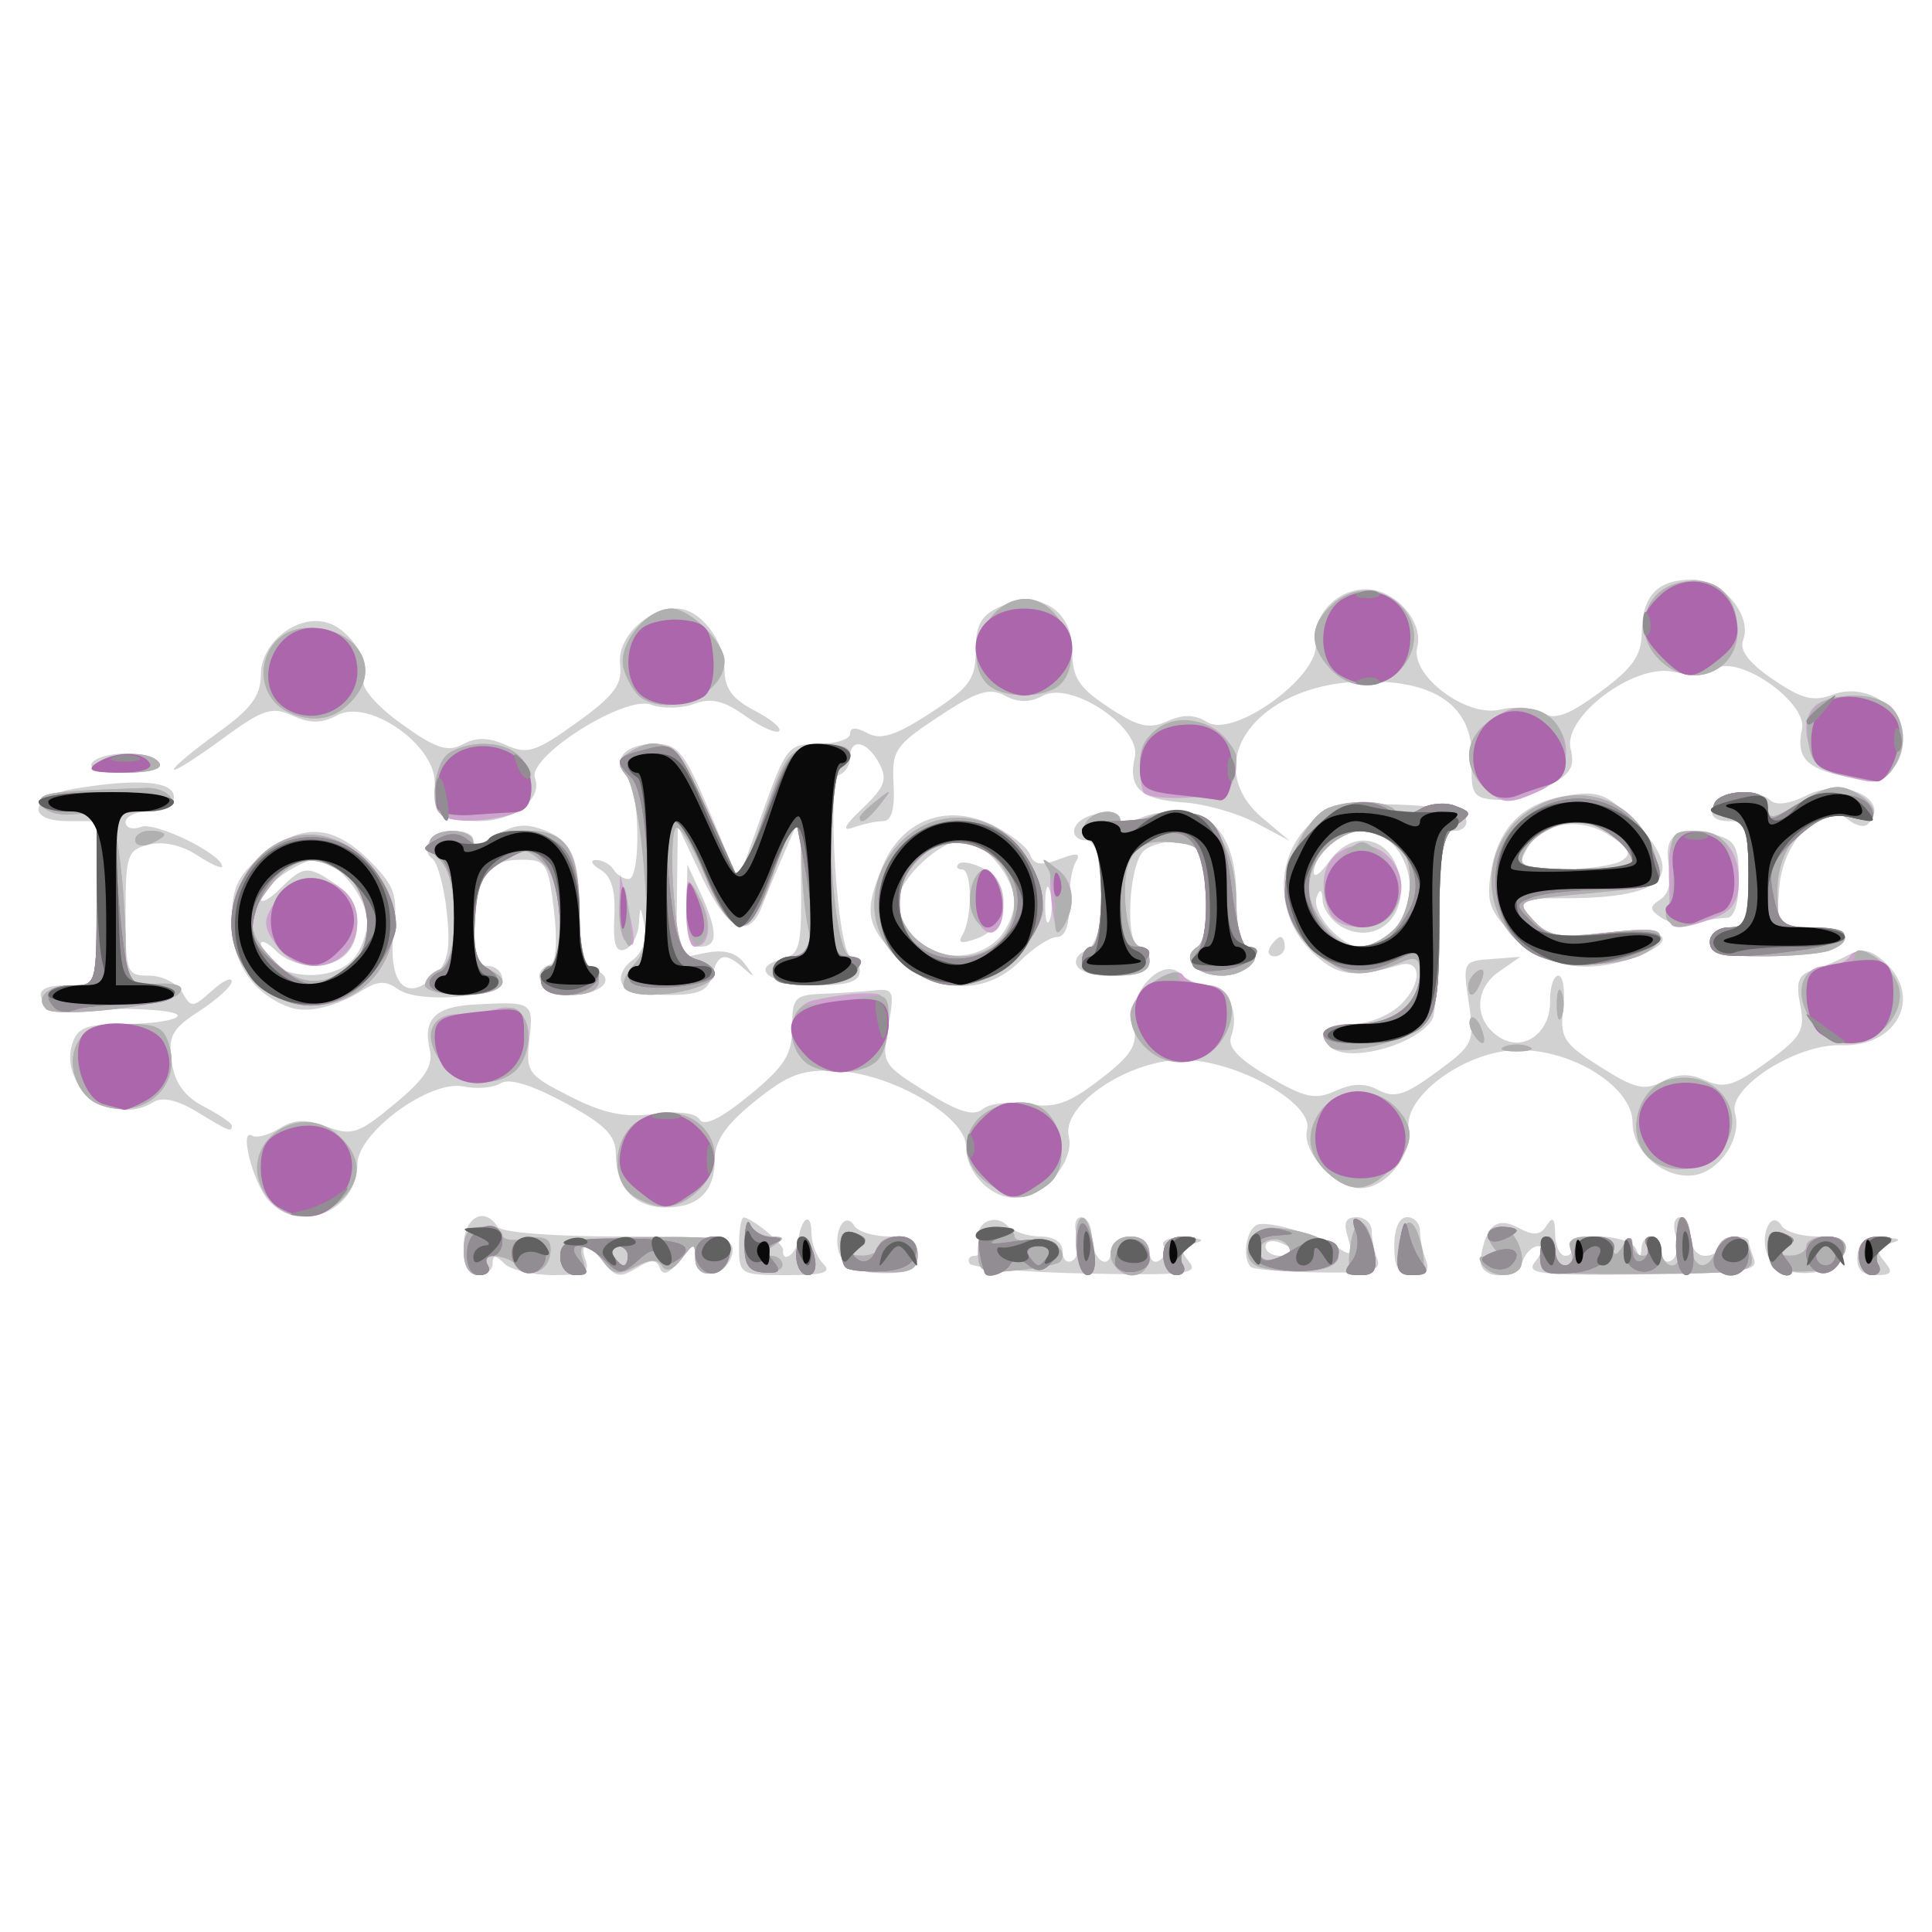<?xml version="1.0" encoding="UTF-8" standalone="no"?>
<!-- Created with Inkscape (http://www.inkscape.org/) -->

<svg
   version="1.1"
   id="svg182"
   width="200"
   height="200"
   viewBox="0 0 200 200"
   sodipodi:docname="IonMonger.svg"
   inkscape:version="1.2.2 (b0a84865, 2022-12-01)"
   xmlns:inkscape="http://www.inkscape.org/namespaces/inkscape"
   xmlns:sodipodi="http://sodipodi.sourceforge.net/DTD/sodipodi-0.dtd"
   xmlns="http://www.w3.org/2000/svg"
   xmlns:svg="http://www.w3.org/2000/svg">
  <defs
     id="defs186" />
  <sodipodi:namedview
     id="namedview184"
     pagecolor="#ffffff"
     bordercolor="#666666"
     borderopacity="1.0"
     inkscape:showpageshadow="2"
     inkscape:pageopacity="0.0"
     inkscape:pagecheckerboard="0"
     inkscape:deskcolor="#d1d1d1"
     showgrid="false"
     inkscape:zoom="1.18"
     inkscape:cx="100.84746"
     inkscape:cy="107.20339"
     inkscape:window-width="1333"
     inkscape:window-height="795"
     inkscape:window-x="0"
     inkscape:window-y="25"
     inkscape:window-maximized="0"
     inkscape:current-layer="g188" />
  <g
     inkscape:groupmode="layer"
     inkscape:label="Image"
     id="g188">
    <g
       id="g363">
      <path
         style="fill:#d1d1d1"
         d="m 48,129 c 0,-2.967 2.145,-4.193 3.5,-2 0.357,0.577 5.701,1 12.632,1 10.874,0 11.983,0.165 11.68,1.739 -0.467,2.423 -3.803,2.931 -3.844,0.585 -0.03,-1.693 -0.145,-1.68 -1.615,0.177 -1.059,1.338 -1.734,1.598 -2.04,0.786 -0.358,-0.952 -0.886,-0.952 -2.446,0 -1.65,1.007 -2.211,0.915 -3.289,-0.536 -1.592,-2.144 -2.723,-2.29 -1.94,-0.25 0.451,1.176 -0.269,1.5 -3.331,1.5 C 55.158,132 52.86,131.46 52.2,130.8 c -0.933,-0.933 -1.2,-0.933 -1.2,0 0,0.66 -0.675,1.2 -1.5,1.2 -1,0 -1.5,-1 -1.5,-3 z m 28.5,0 c 0,-1.65 0.225,-2.986 0.5,-2.968 0.876,0.056 4.136,2.763 4.067,3.377 -0.16,1.422 1.332,0.483 1.546,-0.973 C 82.972,125.988 84,125.393 84,127.633 c 0,1.082 0.54,2.507 1.2,3.167 0.933,0.933 0.1,1.2 -3.75,1.2 -4.833,0 -4.95,-0.071 -4.95,-3 z m 10.551,1.096 c -1.049,-1.96 0.267,-5.008 1.383,-3.203 0.376,0.609 2.007,1.107 3.625,1.107 2.223,0 2.941,0.464 2.941,1.9 0,1.507 -0.728,1.9 -3.518,1.9 -2.291,0 -3.836,-0.594 -4.43,-1.704 z m 13.328,0.708 C 100.106,130.362 100.344,130 100.91,130 c 0.565,0 0.786,-0.629 0.491,-1.399 -0.708,-1.845 1.466,-3.135 2.887,-1.714 C 104.899,127.499 106.435,128 107.7,128 c 1.416,0 2.3,0.599 2.3,1.559 0,0.857 0.468,1.27 1.041,0.916 0.572,-0.354 0.767,-1.505 0.433,-2.559 C 111.133,126.845 111.336,126 111.933,126 c 0.587,0 1.067,0.873 1.067,1.941 0,1.068 0.45,2.219 1,2.559 0.55,0.34 1,-0.084 1,-0.941 0,-0.892 0.855,-1.559 2,-1.559 1.145,0 2,0.667 2,1.559 0,0.857 0.457,1.276 1.016,0.931 0.559,-0.345 0.757,-1.047 0.441,-1.559 -0.316,-0.512 0.689,-0.879 2.234,-0.815 1.79,0.074 2.155,0.286 1.006,0.584 -1.452,0.376 -1.569,0.75 -0.6,1.918 1.041,1.255 -0.374,1.419 -10.509,1.221 -6.442,-0.126 -11.936,-0.591 -12.209,-1.034 z m 29.107,0.348 c -0.955,-0.955 -0.463,-3.993 0.71,-4.384 1.245,-0.415 6.315,1.115 8.662,2.615 1.046,0.668 1.202,0.38 0.683,-1.258 C 139.048,126.575 139.29,126 140.433,126 c 0.862,0 1.567,0.638 1.567,1.418 0,0.78 0.257,2.087 0.57,2.905 0.471,1.228 -0.577,1.472 -6.014,1.401 -3.622,-0.047 -6.803,-0.304 -7.07,-0.571 z M 134,129.607 c 0,-0.216 -0.675,-0.652 -1.5,-0.969 -0.825,-0.317 -1.5,-0.14 -1.5,0.393 0,0.533 0.675,0.969 1.5,0.969 0.825,0 1.5,-0.177 1.5,-0.393 z M 144.333,129 c 0,-1.833 0.519,-3 1.333,-3 0.733,0 1.333,0.638 1.333,1.418 0,0.78 0.273,2.13 0.607,3 0.425,1.107 0.025,1.582 -1.333,1.582 -1.489,0 -1.94,-0.697 -1.94,-3 z m 8.952,1.25 c 0.532,-3.418 1.676,-4.341 3.903,-3.149 1.589,0.85 2.265,0.793 2.924,-0.247 0.625,-0.986 0.862,-0.742 0.873,0.897 0.008,1.238 0.492,2.25 1.074,2.25 0.582,0 0.781,-0.45 0.441,-1 -0.367,-0.593 0.795,-1 2.858,-1 1.912,0 3.703,0.562 3.98,1.25 0.404,1 0.52,1 0.583,0 0.115,-1.825 2.079,-1.533 2.079,0.309 0,0.857 0.468,1.27 1.041,0.916 0.572,-0.354 0.767,-1.505 0.433,-2.559 C 173.133,126.845 173.336,126 173.933,126 c 0.587,0 1.067,0.9 1.067,2 0,1.111 0.667,2 1.5,2 0.825,0 1.5,-0.45 1.5,-1 0,-0.55 0.675,-1 1.5,-1 0.825,0 1.5,0.188 1.5,0.418 0,0.23 0.257,1.088 0.571,1.906 0.485,1.263 -1.275,1.506 -11.644,1.608 -10.847,0.107 -12.073,-0.05 -10.948,-1.406 0.72,-0.868 0.829,-1.527 0.251,-1.527 -0.558,0 -1.274,0.675 -1.591,1.5 -0.835,2.177 -4.697,1.955 -4.353,-0.25 z m 29.812,-0.068 c -1.08,-2.018 0.191,-5.143 1.337,-3.289 0.376,0.609 2.04,1.107 3.698,1.107 2.316,0 2.937,0.4 2.682,1.725 -0.479,2.485 -6.443,2.838 -7.717,0.457 z M 192.275,130 c 0.111,-1.47 0.824,-1.969 2.688,-1.884 1.786,0.082 2.003,0.254 0.734,0.584 -1.431,0.371 -1.561,0.76 -0.628,1.884 0.949,1.144 0.779,1.416 -0.885,1.416 -1.444,0 -2.015,-0.598 -1.91,-2 z M 27.786,124.25 c -1.626,-1.866 -3.051,-7.532 -1.682,-6.686 0.448,0.277 1.724,-0.064 2.834,-0.758 1.52,-0.949 2.731,-0.992 4.897,-0.175 2.588,0.977 3.295,0.74 7.02,-2.354 3.144,-2.612 4.02,-3.963 3.634,-5.609 -0.735,-3.132 0.534,-4.446 4.511,-4.672 6.138,-0.349 6.252,-0.279 5.801,3.584 -0.396,3.396 -0.179,3.701 4.216,5.928 3.482,1.765 5.639,2.213 8.679,1.806 2.483,-0.333 4.314,-0.108 4.741,0.584 0.457,0.74 2.218,-0.12 5.13,-2.506 C 81.22,110.398 82,109.164 82,106.38 c 0,-3.12 0.25,-3.389 3.25,-3.507 1.788,-0.07 4.19,-0.23 5.339,-0.356 1.908,-0.208 2.027,0.113 1.371,3.701 -0.704,3.85 -0.626,3.987 3.883,6.793 3.392,2.111 4.94,2.584 5.888,1.797 0.707,-0.587 2.82,-0.818 4.695,-0.514 2.77,0.45 4.163,-0.026 7.433,-2.539 3.324,-2.554 3.933,-3.546 3.503,-5.697 -0.653,-3.264 2.952,-7.145 4.862,-5.235 0.647,0.647 1.956,1.176 2.909,1.176 1.945,0 3.223,2.91 2.316,5.274 -0.42,1.094 0.728,2.332 3.866,4.17 3.779,2.215 4.843,2.442 6.948,1.483 1.775,-0.809 3.053,-0.829 4.47,-0.07 1.614,0.864 2.729,0.515 5.972,-1.87 3.837,-2.822 3.963,-3.093 3.339,-7.209 -0.636,-4.194 -0.59,-4.281 2.34,-4.501 l 2.989,-0.224 -2.243,1.571 c -2.583,1.809 -2.524,5.113 0.121,6.771 2.477,1.553 5.26,-0.461 5.211,-3.769 -0.022,-1.443 0.365,-2.623 0.859,-2.623 0.494,0 0.721,1.521 0.504,3.381 -0.357,3.057 0.012,3.638 3.842,6.061 3.568,2.257 4.58,2.497 6.412,1.516 1.557,-0.833 2.829,-0.866 4.475,-0.116 1.917,0.874 2.973,0.56 6.351,-1.887 3.577,-2.591 3.981,-3.285 3.452,-5.929 -0.473,-2.366 -0.206,-3.119 1.273,-3.583 1.03,-0.324 2.703,-1.036 3.718,-1.584 1.376,-0.742 2.331,-0.556 3.75,0.728 3.995,3.616 1.282,8.827 -4.483,8.61 -4.615,-0.173 -11.783,4.395 -11.008,7.016 0.688,2.327 -1.157,5.511 -3.653,6.303 -3.07,0.974 -6.952,-1.987 -6.952,-5.302 0,-3.65 -6.061,-7.521 -11.775,-7.521 -5.353,0 -11.909,4.68 -11.404,8.14 0.401,2.751 -2.355,6.168 -4.975,6.168 -2.639,0 -6.127,-3.813 -5.54,-6.058 0.705,-2.697 -7.208,-7.165 -12.796,-7.226 -5.613,-0.061 -12.675,4.668 -11.868,7.947 C 111.274,120.235 107.964,124 105.071,124 102.499,124 100,121.374 100,118.671 c 0,-3.051 -7.594,-7.506 -13.298,-7.802 -3.652,-0.189 -5.064,0.327 -8.539,3.119 C 75.18,116.386 74,118.081 74,119.967 74,123.326 72.311,125 68.922,125 65.719,125 63.75,122.908 63.75,119.504 c 0,-1.978 -1.087,-3.079 -5.293,-5.356 -3.412,-1.848 -5.766,-2.562 -6.625,-2.009 -0.732,0.472 -2.464,0.621 -3.847,0.332 C 44.513,111.744 37,117.246 37,120.515 c 0,4.871 -6.078,7.335 -9.214,3.735 z m -7.392,-9.152 c -2.021,-1.232 -3.593,-1.586 -4.5,-1.012 -4.112,2.603 -9.845,-1.513 -8.409,-6.038 C 8.023,106.353 8.974,106 13.008,106 c 2.68,0 5.099,-0.365 5.375,-0.811 0.276,-0.446 -2.691,-0.784 -6.594,-0.75 C 6.963,104.48 4.557,104.1 4.264,103.25 3.98,102.427 4.887,102 6.917,102 H 10 V 93.5 85 H 7 C 2.585,85 3.166,82.4 7.75,81.642 14.33,80.554 18,80.862 18,82.5 18,83.433 17.056,84 15.5,84 14.125,84 13,84.498 13,85.107 c 0,0.609 0.726,0.828 1.613,0.488 C 16.075,85.034 23,88.421 23,89.697 c 0,0.293 -1.167,-0.231 -2.594,-1.166 -1.595,-1.045 -3.521,-1.467 -5,-1.096 C 13.174,87.994 13,88.508 13,94.519 13,100.73 13.102,101 15.45,101 c 1.348,0 2.886,0.778 3.418,1.729 0.909,1.624 1.094,1.615 3.05,-0.155 1.145,-1.036 2.076,-1.477 2.07,-0.979 -0.007,0.498 -1.51,1.875 -3.341,3.06 -2.852,1.847 -3.263,2.603 -2.869,5.286 0.32,2.181 1.334,3.583 3.341,4.621 C 22.703,115.381 24,116.265 24,116.526 c 0,0.718 -0.251,0.618 -3.606,-1.427 z M 137.667,108.333 C 136.233,106.9 137.133,106 140,106 c 1.697,0 3.896,-0.896 5.062,-2.062 2.204,-2.204 2.088,-4.699 -0.188,-4.038 -4.885,1.418 -6.549,1.154 -9.157,-1.454 -3.637,-3.637 -3.771,-9.483 -0.298,-12.956 2.138,-2.138 3.207,-2.395 9.168,-2.205 4.346,0.139 6.896,0.661 7.163,1.466 0.228,0.688 -0.297,1.25 -1.168,1.25 -1.329,0 -1.586,1.485 -1.599,9.25 -0.008,5.088 -0.346,9.745 -0.75,10.35 -1.789,2.679 -8.807,4.494 -10.568,2.733 z m 6.505,-11.988 C 147.758,93.099 145.582,86 141,86 c -2.068,0 -5,2.518 -5,4.294 0,0.633 0.701,0.151 1.557,-1.071 2.835,-4.048 7.443,-2.226 7.443,2.942 0,3.462 -3.052,5.413 -6,3.835 -1.1,-0.589 -2.036,-1.842 -2.079,-2.785 -0.052,-1.134 -0.256,-1.272 -0.603,-0.407 C 135.67,94.428 138.771,98 140.826,98 c 0.834,0 2.339,-0.745 3.345,-1.655 z M 30,104.284 c -3.783,-1.358 -6,-4.635 -6,-8.869 0,-3.503 0.533,-4.685 3.077,-6.826 4.077,-3.43 7.371,-3.295 11.125,0.459 2.715,2.715 2.993,3.536 2.544,7.518 -0.598,5.305 1.363,7.326 4.279,4.41 1.371,-1.371 1.638,-2.817 1.221,-6.615 -0.294,-2.673 -0.977,-5.148 -1.518,-5.499 -0.541,-0.351 -0.674,-1.139 -0.296,-1.75 C 45.294,85.716 49,85.644 49,87.023 c 0,0.563 1.064,0.326 2.365,-0.527 1.746,-1.144 3.019,-1.301 4.864,-0.6 C 59.289,87.061 60,88.771 60,94.975 c 0,3.441 0.445,4.982 1.563,5.411 C 63.952,101.303 62.25,103 58.941,103 56.133,103 54.662,100.62 56.984,99.833 57.571,99.635 57.716,97.379 57.345,94.25 56.768,89.388 56.525,89 54.061,89 50.314,89 49,90.739 49,95.7 c 0,3.156 0.399,4.3 1.5,4.3 0.825,0 1.5,0.63 1.5,1.399 0,1.811 -8.63,2.592 -10.834,0.98 -1.206,-0.882 -2.063,-0.851 -3.623,0.129 -2.753,1.729 -5.724,2.429 -7.543,1.776 z m 6.429,-4.855 C 37.293,98.564 38,96.764 38,95.429 38,92.842 34.846,89 32.723,89 31.033,89 27,91.859 27,93.057 27,93.576 27.9,93.1 29,92 31.408,89.592 31.917,89.553 34.777,91.557 37.195,93.25 37.709,96.891 35.8,98.8 34.117,100.483 30.436,100.294 28.571,98.429 27.707,97.564 27,97.249 27,97.729 c 0,3.212 6.707,4.422 9.429,1.7 z m 27.978,2.42 c -0.391,-0.633 0.068,-1.722 1.021,-2.419 1.084,-0.792 1.567,-2.14 1.289,-3.598 -0.413,-2.167 -0.454,-2.18 -0.58,-0.188 -0.075,1.179 -0.722,2.368 -1.439,2.643 -0.952,0.365 -1.249,-0.551 -1.104,-3.401 C 63.732,92.164 63.294,90.692 62.146,90.022 61.241,89.493 61.036,89.047 61.691,89.03 62.346,89.014 63.16,89.45 63.5,90 c 0.34,0.55 1.041,1 1.559,1 1.327,0 1.176,-9.365 -0.172,-10.713 -1.634,-1.634 -0.162,-3.288 2.922,-3.283 2.386,0.003 3.027,0.804 5.656,7.057 l 2.965,7.054 2.524,-7.057 C 81.381,77.273 81.605,77 84.739,77 86.533,77 88,76.534 88,75.965 c 0,-0.689 0.605,-0.711 1.809,-0.067 1.383,0.74 2.913,0.25 6.5,-2.083 C 100.38,71.166 101,70.314 101,67.36 c 0,-2.66 0.546,-3.652 2.5,-4.542 4.018,-1.831 7.5,0.271 7.5,4.528 0,2.808 0.643,3.814 3.752,5.872 3.059,2.025 4.182,2.291 6.082,1.444 1.653,-0.738 2.858,-0.71 4.148,0.096 2.728,1.704 11.647,-4.765 11.213,-8.134 C 135.822,63.723 138.351,61 141.416,61 c 3.004,0 5.983,3.365 5.298,5.984 -0.766,2.929 5.118,7.347 8.615,6.469 1.389,-0.349 3.316,-0.192 4.282,0.349 1.356,0.759 2.733,0.266 6.033,-2.16 3.384,-2.486 4.285,-3.78 4.316,-6.193 0.049,-3.798 1.629,-5.45 5.216,-5.45 3.128,0 6.252,3.718 5.272,6.273 -0.402,1.048 0.609,2.374 3.103,4.068 2.985,2.028 4.184,2.33 6.209,1.56 3.293,-1.252 7.24,1.201 7.24,4.5 0,3.36 -2.112,4.724 -6.107,3.946 -3.891,-0.758 -4.999,-1.988 -4.358,-4.838 0.617,-2.742 -6.409,-7.718 -8.916,-6.315 -0.933,0.522 -2.923,0.68 -4.423,0.35 -4.037,-0.887 -11.432,4.671 -10.604,7.969 0.474,1.887 -0.002,2.648 -2.441,3.909 -1.666,0.861 -4.132,1.475 -5.481,1.363 -2.173,-0.18 -2.436,-0.644 -2.311,-4.066 0.204,-5.593 -3.749,-8.402 -11.496,-8.165 -10.916,0.333 -16.794,8.574 -10.114,14.179 l 2.75,2.307 -3.5,-1.858 c -1.925,-1.022 -5.3,-1.974 -7.5,-2.117 -4.446,-0.288 -5.765,-1.52 -5.022,-4.69 0.711,-3.034 -6.584,-7.924 -9.495,-6.365 -1.395,0.747 -2.568,0.747 -3.959,0.003 -1.606,-0.859 -2.894,-0.451 -6.856,2.17 -4.526,2.995 -4.863,3.503 -4.665,7.023 C 92.645,83.728 92.288,85 91.44,85 c -0.702,0 -2.101,0.298 -3.108,0.662 -1.246,0.451 -0.94,-0.186 0.959,-1.99 2.319,-2.204 2.609,-2.992 1.715,-4.662 C 89.763,76.689 88,76.341 88,78.417 88,79.196 87.495,80.002 86.877,80.208 85.512,80.663 86.711,99 88.106,99 88.598,99 89,99.675 89,100.5 c 0,1.108 -1.16,1.5 -4.441,1.5 -4.74,0 -7.153,-1.77 -3.66,-2.684 1.897,-0.496 2.093,-1.241 2.019,-7.683 L 82.837,84.5 81.306,88 c -0.842,1.925 -1.919,4.513 -2.394,5.75 -1.403,3.658 -3.615,2.599 -6.263,-3 L 70.167,85.5 70.083,92.375 70,99.25 72.913,98.667 c 2.077,-0.415 3.283,-0.092 4.202,1.125 1.092,1.447 1.075,1.517 -0.113,0.458 -1.948,-1.737 -2.685,-1.569 -3.292,0.75 -0.414,1.583 -1.364,2 -4.558,2 -2.219,0 -4.355,-0.518 -4.746,-1.152 z m 28.517,-2.771 c -3.287,-3.287 -3.52,-4.712 -1.546,-9.437 1.981,-4.741 6.59,-6.503 11.226,-4.293 1.903,0.907 3.709,2.3 4.013,3.094 0.42,1.095 1.152,1.217 3.026,0.505 1.867,-0.71 2.288,-0.642 1.719,0.279 -0.414,0.67 -0.723,2.694 -0.687,4.497 C 110.717,95.81 110.26,97 109.416,97 c -0.729,0 -2.45,1.125 -3.825,2.5 -3.593,3.593 -8.826,3.419 -12.668,-0.423 z M 103.171,97.345 C 104.177,96.435 105,94.635 105,93.345 105,90.78 101.804,87 99.635,87 97.296,87 93,91.042 93,93.244 c 0,4.968 6.374,7.538 10.171,4.101 z m -3.556,-0.532 c 1.056,-1.709 1.032,-6.813 -0.032,-6.813 -0.504,4e-5 -0.655,-0.261 -0.336,-0.581 0.32,-0.32 1.547,-0.064 2.727,0.567 2.882,1.543 2.401,5.977 -0.775,7.142 -1.656,0.608 -2.1,0.519 -1.584,-0.316 z m 9.078,-4.544 C 108.439,91.296 108.215,91.85 108.195,93.5 c -0.02,1.65 0.187,2.446 0.461,1.769 0.274,-0.677 0.291,-2.027 0.037,-3 z m 2.803,7.724 c -0.342,-0.554 0.081,-1.277 0.941,-1.607 C 114.71,97.514 114.691,87 112.417,87 111.546,87 111.019,86.438 111.245,85.75 111.802,84.058 116,83.511 116,85.13 c 0,0.987 0.267,1.003 1.2,0.07 0.66,-0.66 2.659,-1.2 4.443,-1.2 4.257,0 6.357,3.019 6.357,9.139 0,2.711 0.497,4.86 1.177,5.087 C 131.117,98.872 129.064,101 126.5,101 c -2.723,0 -4.34,-1.863 -2.567,-2.959 0.733,-0.453 1.07,-2.616 0.878,-5.638 -0.269,-4.248 -0.619,-4.947 -2.616,-5.23 -1.268,-0.18 -2.955,0.213 -3.75,0.872 C 116.804,89.408 116.42,98 118,98 c 0.55,0 1,0.675 1,1.5 0,1.735 -6.474,2.161 -7.504,0.493 z m 45.304,-3.039 c -2.622,-2.622 -2.964,-3.554 -2.455,-6.69 0.751,-4.626 3.293,-7.168 7.919,-7.919 3.137,-0.509 4.068,-0.167 6.69,2.455 5.748,5.748 3.727,8.16 -6.859,8.187 L 156.69,93 l 1.902,2.101 c 1.669,1.845 2.604,2.022 7.655,1.45 6.145,-0.695 7.914,0.677 3.188,2.473 -5.008,1.904 -9.376,1.188 -12.635,-2.071 z m 11.082,-7.859 c 1.086,-0.688 0.82,-1.243 -1.243,-2.595 -3.143,-2.059 -7.105,-1.366 -8.646,1.513 -0.993,1.856 -0.747,1.987 3.721,1.973 2.632,-0.008 5.407,-0.409 6.167,-0.891 z M 131.5,98 c 0.34,-0.55 0.816,-1 1.059,-1 0.243,0 0.441,0.45 0.441,1 0,0.55 -0.477,1 -1.059,1 -0.582,0 -0.781,-0.45 -0.441,-1 z M 177,97.546 C 177,96.667 177.863,96 179,96 c 1.758,0 2,-0.667 2,-5.5 0,-4.907 -0.225,-5.5 -2.083,-5.5 -2.791,0 -1.92,-2.403 1.027,-2.835 1.258,-0.184 2.722,0.1 3.254,0.632 0.623,0.623 1.993,0.455 3.848,-0.47 3.839,-1.915 8.832,0.461 6.297,2.997 -0.362,0.362 -1.283,0.14 -2.046,-0.494 -2.501,-2.076 -6.74,2.112 -7.103,7.019 L 183.885,96 h 3.641 c 2.466,0 3.508,0.403 3.228,1.25 -0.262,0.791 -2.86,1.358 -7.083,1.546 C 178.193,99.039 177,98.815 177,97.546 Z M 71.081,93.75 l 0.081,-4.25 1.374,3 C 74.342,96.445 74.332,98 72.5,98 71.389,98 71.021,96.897 71.081,93.75 Z M 172,95.013 c -1.264,-0.854 -1.282,-1.153 -0.113,-1.907 0.865,-0.557 1.194,-1.904 0.874,-3.579 -0.589,-3.083 0.921,-4.075 4.742,-3.116 2.14,0.537 2.498,1.196 2.498,4.608 0,2.511 -0.462,3.986 -1.25,3.995 -0.688,0.007 -2.15,0.238 -3.25,0.513 -1.1,0.275 -2.675,0.043 -3.5,-0.514 z M 45.667,84.333 C 45.3,83.967 45,82.453 45,80.969 c 0,-3.911 -6.856,-8.652 -10.044,-6.946 -1.652,0.884 -2.829,0.899 -4.672,0.06 -2.159,-0.984 -3.069,-0.678 -7.374,2.482 C 20.21,78.548 18,79.935 18,79.647 c 0,-0.288 2.025,-1.977 4.5,-3.755 3.497,-2.512 4.5,-3.857 4.5,-6.039 0,-3.382 3.848,-6.354 6.952,-5.369 2.373,0.753 4.43,4.076 3.701,5.978 -0.287,0.749 1.379,2.657 3.901,4.469 3.575,2.567 4.772,2.964 6.367,2.111 1.394,-0.746 2.69,-0.721 4.465,0.088 2.197,1.001 3.082,0.72 7.307,-2.319 3.901,-2.807 4.749,-3.944 4.498,-6.037 C 63.864,66.04 66.958,63 70.068,63 72.446,63 75,66.264 75,69.303 c 0,1.946 0.818,3.069 3.093,4.245 1.701,0.88 2.852,1.84 2.558,2.135 -0.294,0.294 -1.87,-0.415 -3.5,-1.576 -2.237,-1.593 -3.54,-1.897 -5.308,-1.237 -1.288,0.481 -3.298,0.515 -4.465,0.075 -2.691,-1.013 -12.836,5.417 -11.997,7.604 C 56.205,82.699 53.214,85 49.595,85 47.801,85 46.033,84.7 45.667,84.333 Z M 9.5,79 c 0.34,-0.55 1.915,-1 3.5,-1 1.585,0 3.16,0.45 3.5,1 0.374,0.605 -1.009,1 -3.5,1 -2.491,0 -3.874,-0.395 -3.5,-1 z"
         id="path377" />
      <path
         style="fill:#cda4cd"
         d="m 48,129.5 c 0,-1.833 0.533,-2.5 2,-2.5 1.1,0 2,0.388 2,0.861 0,0.474 1.125,0.646 2.5,0.383 1.801,-0.344 2.5,-0.043 2.5,1.08 0,2.111 -1.92,3.156 -3.287,1.788 C 52.329,129.729 49.657,129.635 50.5,131 c 0.34,0.55 -0.084,1 -0.941,1 C 48.563,132 48,131.098 48,129.5 Z m 10,0.605 c 0,-1.709 0.874,-1.906 8.914,-2.015 7.986,-0.107 8.887,0.064 8.656,1.645 -0.355,2.424 -3.56,2.947 -3.601,0.588 -0.031,-1.758 -0.081,-1.758 -1.404,-0.013 -0.87,1.147 -1.613,1.421 -2.029,0.747 -0.46,-0.744 -1.289,-0.724 -2.767,0.067 -1.695,0.907 -2.344,0.809 -3.3,-0.497 -1.493,-2.042 -2.874,-2.125 -2.107,-0.127 0.351,0.914 0.002,1.5 -0.893,1.5 C 58.661,132 58,131.147 58,130.105 Z M 65,130 c 0,-0.55 -0.477,-1 -1.059,-1 -0.582,0 -0.781,0.45 -0.441,1 0.34,0.55 0.816,1 1.059,1 C 64.802,131 65,130.55 65,130 Z m 12.079,-1.463 c 0.043,-1.67 0.306,-2.475 0.583,-1.787 0.277,0.688 1.254,1.257 2.171,1.265 1.442,0.013 1.464,0.146 0.167,0.985 -1,0.646 -1.083,0.974 -0.25,0.985 0.688,0.008 1.25,0.437 1.25,0.953 0,0.516 -0.9,0.87 -2,0.787 -1.547,-0.117 -1.982,-0.838 -1.921,-3.188 z M 82.429,130 c 0,-1.1 0.301,-2 0.669,-2 0.368,0 0.904,0.9 1.192,2 0.307,1.174 0.031,2 -0.669,2 -0.656,0 -1.192,-0.9 -1.192,-2 z m 5.039,1.134 C 87.21,130.877 87,129.856 87,128.865 c 0,-1.233 0.5,-1.61 1.584,-1.194 1.275,0.489 1.324,0.773 0.25,1.453 -1.021,0.648 -0.924,0.849 0.416,0.861 C 90.213,129.993 91,129.55 91,129 c 0,-0.55 0.9,-1 2,-1 1.299,0 2,0.667 2,1.901 0,1.528 -0.693,1.881 -3.532,1.801 -1.943,-0.055 -3.743,-0.311 -4,-0.568 z M 101.25,129.453 c 0,-1.732 0.551,-2.453 1.875,-2.453 1.031,0 1.875,0.408 1.875,0.906 0,0.499 0.849,0.684 1.887,0.413 1.782,-0.466 3.88,1.247 2.823,2.304 -0.27,0.27 -2.283,0.669 -4.475,0.887 -3.671,0.365 -3.985,0.203 -3.985,-2.057 z m 10.144,-0.455 c -0.138,-3.892 1.248,-3.89 1.82,0.002 0.257,1.749 -0.009,2.999 -0.636,2.998 -0.592,-0.001 -1.125,-1.351 -1.183,-3 z m 4.273,2.336 C 114.29,129.957 115.073,128 117,128 c 1.333,0 2,0.667 2,2 0,1.927 -1.957,2.71 -3.333,1.333 z M 120.429,130 c 0,-1.35 0.662,-1.995 2.036,-1.985 1.548,0.012 1.705,0.225 0.658,0.888 -0.758,0.48 -1.069,1.373 -0.691,1.985 0.378,0.611 0.082,1.112 -0.658,1.112 -0.74,0 -1.345,-0.9 -1.345,-2 z m 9.499,0.956 c -1.713,-1.059 -0.359,-3.976 1.791,-3.856 6.932,0.388 9.642,4.319 3.105,4.505 -2.022,0.058 -4.225,-0.235 -4.896,-0.649 z m 3.226,-2.201 c -1.145,-1.145 -3.447,-0.036 -2.639,1.271 0.302,0.488 1.239,0.622 2.084,0.298 1.003,-0.385 1.195,-0.929 0.555,-1.569 z m 6.631,0.256 c 0.505,-3.44 1.754,-3.199 2.457,0.475 0.36,1.883 0.057,2.515 -1.207,2.515 -1.306,0 -1.589,-0.677 -1.249,-2.99 z m 5,0 c 0.505,-3.44 1.754,-3.199 2.457,0.475 0.36,1.883 0.057,2.515 -1.207,2.515 -1.306,0 -1.589,-0.677 -1.249,-2.99 z m 8.61,1.82 c -0.505,-0.817 -0.145,-0.95 1.191,-0.441 1.535,0.585 1.667,0.48 0.664,-0.53 C 153.607,128.204 153.663,127 155.383,127 c 1.418,0 2.844,3.44 1.841,4.442 -0.953,0.953 -3.072,0.614 -3.83,-0.612 z m 6.034,-0.862 c 0,-1.082 0.354,-1.968 0.786,-1.968 0.432,0 0.786,0.675 0.786,1.5 0,0.825 0.498,1.5 1.107,1.5 0.609,0 0.848,-0.675 0.531,-1.5 -0.416,-1.084 0.11,-1.5 1.893,-1.5 1.358,0 2.476,0.562 2.484,1.25 0.01,0.833 0.338,0.75 0.985,-0.25 0.646,-1 0.974,-1.083 0.985,-0.25 0.008,0.688 0.492,1.25 1.074,1.25 0.582,0 0.781,-0.45 0.441,-1 -0.34,-0.55 -0.141,-1 0.441,-1 0.582,0 1.059,0.675 1.059,1.5 0,0.825 0.502,1.5 1.117,1.5 0.652,0 0.918,-1.041 0.639,-2.5 -0.263,-1.375 -0.09,-2.5 0.383,-2.5 0.474,0 0.861,1.125 0.861,2.5 0,2.737 1.721,3.39 2.638,1 0.809,-2.108 3.032,-1.868 3.623,0.391 0.462,1.768 -0.231,1.896 -10.669,1.968 -10.462,0.072 -11.164,-0.047 -11.164,-1.891 z m 24.119,1.246 c -0.301,-0.301 -0.547,-1.358 -0.547,-2.349 0,-1.233 0.5,-1.61 1.584,-1.194 1.275,0.489 1.324,0.773 0.25,1.453 -1.021,0.648 -0.924,0.849 0.416,0.861 0.963,0.008 1.75,-0.435 1.75,-0.985 0,-0.55 0.933,-1 2.073,-1 3.616,0 1.924,3.414 -1.784,3.601 -1.757,0.088 -3.441,-0.086 -3.742,-0.387 z M 192.429,130 c 0,-1.35 0.662,-1.995 2.036,-1.985 1.548,0.012 1.705,0.225 0.658,0.888 -0.758,0.48 -1.069,1.373 -0.691,1.985 0.378,0.611 0.082,1.112 -0.658,1.112 -0.74,0 -1.345,-0.9 -1.345,-2 z M 27.452,123.567 c -3.148,-4.805 3.289,-9.921 7.588,-6.031 2.452,2.219 2.499,4.665 0.131,6.809 -2.619,2.37 -5.872,2.042 -7.719,-0.778 z M 65.75,123.92 c -2.766,-1.611 -2.294,-6.715 0.75,-8.102 5.604,-2.553 10.147,3.476 5.671,7.527 -2.08,1.883 -3.897,2.045 -6.421,0.575 z m 36.415,-1.517 c -3.23,-2.262 -2.611,-6.536 1.137,-7.846 3.635,-1.271 6.089,0.23 6.533,3.995 0.22,1.869 -0.276,3.297 -1.441,4.149 -2.316,1.694 -3.465,1.639 -6.229,-0.297 z M 137.831,121.75 c -2.394,-1.929 -2.825,-4.313 -1.199,-6.635 1.747,-2.494 5.579,-2.761 7.796,-0.543 2.107,2.107 1.979,4.021 -0.429,6.429 -2.309,2.309 -3.982,2.512 -6.169,0.75 z m 32.101,-2.876 c -1.409,-2.633 0.054,-6.375 2.77,-7.085 4.869,-1.273 8.394,3.201 5.63,7.147 -1.968,2.81 -6.883,2.774 -8.4,-0.062 z M 10.239,114.334 C 7.979,113.423 6.833,110.181 8,108 c 0.793,-1.481 2.094,-2 5.016,-2 3.392,0 4.035,0.357 4.583,2.54 1.067,4.25 -3.084,7.517 -7.361,5.794 z m 35.394,-4.449 c -1.859,-2.654 -1.075,-4.881 1.725,-4.899 1.179,-0.008 3.112,-0.274 4.297,-0.591 2.649,-0.711 4.011,2.494 2.367,5.567 -1.486,2.777 -6.421,2.732 -8.388,-0.077 z M 83.2,109.8 c -2.063,-2.063 -1.452,-5.707 1.05,-6.253 2.78,-0.607 4.868,-0.82 6.5,-0.666 1.595,0.151 1.633,5.336 0.05,6.918 -1.547,1.547 -6.053,1.547 -7.6,0 z m 35.371,-1.371 C 117.707,107.564 117,106.041 117,105.044 c 0,-2.146 4.594,-5.51 5.507,-4.032 0.336,0.544 1.436,0.989 2.445,0.989 2.589,0 3.372,2.856 1.548,5.641 -1.793,2.737 -5.601,3.115 -7.928,0.788 z m 19.107,-0.083 C 136.18,106.847 137.174,106 140.429,106 144.286,106 147,103.861 147,100.822 c 0,-1.552 -0.416,-1.861 -1.75,-1.3 -4.553,1.914 -6.208,1.674 -9.217,-1.334 C 134.195,96.349 133,94.119 133,92.527 c 0,-3.328 2.433,-8.096 4.545,-8.906 2.451,-0.941 6.261,-0.744 6.943,0.358 0.385,0.623 1.267,0.566 2.427,-0.158 1.002,-0.626 2.668,-0.809 3.704,-0.408 1.781,0.69 1.788,0.799 0.132,2.018 -1.441,1.061 -1.75,2.874 -1.75,10.274 0,7.308 -0.327,9.27 -1.75,10.513 -1.962,1.713 -8.526,3.172 -9.572,2.127 z m 6.493,-12 c 2.195,-1.986 2.43,-7.601 0.389,-9.295 -4.31,-3.577 -11.09,2.181 -8.456,7.181 2.169,4.118 5.026,4.867 8.067,2.114 z m -6.564,-1.927 C 136.474,91.466 136.994,89.074 139,88 c 4.203,-2.249 8.194,3.406 4.8,6.8 -1.714,1.714 -5.478,1.482 -6.193,-0.382 z M 155.75,108.338 c 0.688,-0.277 1.812,-0.277 2.5,0 0.688,0.277 0.125,0.504 -1.25,0.504 -1.375,0 -1.938,-0.227 -1.25,-0.504 z m -3.291,-1.404 c -0.363,-0.587 -0.445,-1.281 -0.183,-1.543 0.262,-0.262 0.743,0.218 1.069,1.067 0.676,1.762 0.1,2.072 -0.886,0.477 z m 35.041,-1.293 c -1.825,-2.785 -1.041,-5.641 1.548,-5.641 1.009,0 2.113,-0.451 2.454,-1.003 0.908,-1.469 4.223,0.56 5.021,3.073 0.841,2.65 -2.01,5.929 -5.154,5.929 -1.336,0 -2.978,-1.001 -3.868,-2.359 z M 161.158,104 c 0,-1.375 0.227,-1.938 0.504,-1.25 0.277,0.688 0.277,1.812 0,2.5 -0.277,0.688 -0.504,0.125 -0.504,-1.25 z M 4.777,104.456 C 3.574,103.233 4.97,102 7.559,102 9.965,102 10,101.872 10,93.062 V 84.123 L 7.359,84.312 C 5.907,84.415 4.519,83.938 4.276,83.25 3.856,82.063 4.832,81.912 15.167,81.571 16.358,81.532 17.521,82.062 17.75,82.75 18.026,83.577 17.078,84 14.947,84 h -3.219 l 0.636,4.64 C 12.714,91.191 13,95.27 13,97.702 c 0,3.614 0.32,4.391 1.75,4.245 3.326,-0.338 4.681,0.022 3.7,0.984 -1.229,1.205 -12.726,2.486 -13.673,1.524 z m 21.677,-2.91 c -4.559,-4.559 -2.172,-13.396 4.038,-14.954 5.54,-1.391 11.552,5.109 10.095,10.915 -1.638,6.525 -9.423,8.75 -14.133,4.039 z M 36.75,99.755 c 2.132,-1.706 1.525,-7.449 -0.973,-9.198 -3.186,-2.232 -5.338,-1.931 -7.705,1.078 -2.696,3.428 -2.613,4.915 0.444,7.973 2.539,2.539 5.184,2.587 8.233,0.148 z m -8.18,-1.959 c -1.313,-1.875 -1.342,-2.509 -0.192,-4.25 C 31.037,89.52 37,90.817 37,95.422 c 0,4.691 -5.686,6.292 -8.43,2.374 z M 44,101.969 c 0,-0.567 0.675,-1.29 1.5,-1.607 2.053,-0.788 2.062,-9.65 0.011,-11.352 C 44.692,88.329 44.269,87.374 44.57,86.887 45.389,85.561 49,85.817 49,87.2 c 0,0.933 0.267,0.933 1.2,0 C 50.86,86.54 52.869,86 54.665,86 58.738,86 60,88.113 60,94.934 60,97.72 60.45,100 61,100 c 0.55,0 1,0.675 1,1.5 0,1 -1,1.5 -3,1.5 -2,0 -3,-0.5 -3,-1.5 0,-0.825 0.45,-1.5 1,-1.5 1.65,0 1.174,-8.683 -0.571,-10.429 -1.952,-1.952 -2.438,-1.954 -5.206,-0.015 C 49.507,90.758 49,92.102 49,95.45 49,98.382 49.486,99.972 50.5,100.362 53.401,101.475 51.956,103 48,103 c -2.2,0 -4,-0.464 -4,-1.031 z m 20.664,0.363 c -0.368,-0.368 0.074,-1.49 0.982,-2.493 1.372,-1.516 1.545,-3.199 1.024,-9.952 -0.345,-4.47 -1.17,-8.783 -1.834,-9.583 -0.955,-1.151 -0.908,-1.645 0.228,-2.364 3.423,-2.166 4.974,-0.988 8.271,6.28 l 3.275,7.22 2.445,-6.97 c 2.293,-6.537 2.647,-6.989 5.695,-7.283 3.336,-0.322 4.094,0.569 2.144,2.52 -1.636,1.636 -0.792,18.121 0.985,19.218 C 90.2,100.359 88.099,102 83.941,102 81.105,102 80,101.58 80,100.5 80,99.637 80.903,99 82.125,99 c 1.847,0 2.043,-0.409 1.5,-3.125 C 83.281,94.156 83,90.931 83,88.708 c 0,-4.847 -0.947,-4.199 -3.086,2.112 -2.23,6.579 -4.175,6.501 -6.986,-0.281 -1.268,-3.059 -2.613,-5.22 -2.988,-4.801 -0.375,0.419 -0.464,3.535 -0.197,6.924 0.391,4.959 0.854,6.259 2.371,6.656 C 73.151,99.591 74,100.252 74,100.79 c 0,1.726 -7.854,3.023 -9.336,1.541 z M 152,102.059 c 0,-0.518 0.445,-1.216 0.989,-1.552 0.567,-0.35 0.735,0.051 0.393,0.941 C 152.717,103.18 152,103.497 152,102.059 Z M 93.356,99.63 c -6.938,-5.968 -0.053,-17.512 8.637,-14.482 3.209,1.119 6.007,5.254 6.007,8.88 0,1.17 -1.315,3.442 -2.923,5.05 -3.646,3.646 -7.892,3.846 -11.721,0.553 z M 103.429,97.429 C 107.031,93.826 103.987,87 98.777,87 96.322,87 93,90.548 93,93.171 c 0,4.975 6.896,7.79 10.429,4.257 z m -2.332,-2.249 c -1.238,-2.313 -0.419,-5.451 1.277,-4.894 1.493,0.491 2.061,4.68 0.804,5.937 -0.656,0.656 -1.361,0.303 -2.081,-1.043 z M 112,99.5 c 0,-0.825 0.45,-1.5 1,-1.5 1.44,0 1.27,-10.743 -0.177,-11.226 -0.647,-0.216 -0.846,-0.928 -0.441,-1.583 C 113.286,83.728 116,83.611 116,85.035 c 0,0.694 0.676,0.673 2.049,-0.062 5.574,-2.983 9.908,0.808 9.936,8.693 0.008,2.295 0.544,4.343 1.192,4.559 C 131.117,98.872 129.064,101 126.5,101 c -2.723,0 -4.34,-1.863 -2.567,-2.959 0.733,-0.453 1.07,-2.616 0.878,-5.638 -0.298,-4.703 -0.441,-4.916 -3.495,-5.212 -2.392,-0.232 -3.459,0.207 -4.293,1.764 C 115.823,91.199 116.641,98 118.111,98 118.6,98 119,98.675 119,99.5 c 0,1.048 -1.056,1.5 -3.5,1.5 -2.444,0 -3.5,-0.452 -3.5,-1.5 z m 45.747,-1.484 c -5.028,-3.955 -4.255,-11.668 1.467,-14.626 5.211,-2.695 10.837,-0.068 12.285,5.736 0.654,2.62 0.64,2.627 -6.994,3.342 -7.581,0.71 -7.633,0.734 -5.83,2.726 1.581,1.747 2.581,1.923 7.675,1.347 4.545,-0.514 5.761,-0.375 5.429,0.621 -1.017,3.052 -10.505,3.63 -14.032,0.855 z M 169,89.329 C 169,87.843 165.571,85 163.779,85 c -2.577,0 -5.415,1.607 -6.13,3.472 C 157.164,89.737 158.089,90 163.031,90 166.314,90 169,89.698 169,89.329 Z M 177,97.5 c 0,-0.833 0.889,-1.5 2,-1.5 1.752,0 2,-0.667 2,-5.383 0,-4.628 -0.295,-5.46 -2.101,-5.933 C 176.175,83.971 177.394,82 180.559,82 182.118,82 183,82.571 183,83.582 c 0,1.335 0.54,1.248 3.46,-0.557 2.758,-1.705 3.874,-1.917 5.5,-1.046 2.839,1.52 2.601,3.379 -0.339,2.641 C 187.73,83.643 184,87.291 184,92.073 184,95.894 184.094,96 187.5,96 c 3.622,0 4.688,1.33 1.918,2.393 C 188.548,98.727 185.398,99 182.418,99 178.269,99 177,98.649 177,97.5 Z M 64.667,97.333 C 64.3,96.967 64.046,95.279 64.102,93.583 L 64.205,90.5 l 0.821,3.493 c 0.855,3.64 0.767,4.466 -0.359,3.34 z M 71.035,94.25 c 0.035,-3.699 0.054,-3.717 1.392,-1.3 C 73.801,95.429 73.529,98 71.893,98 71.402,98 71.016,96.312 71.035,94.25 Z m 37.811,-1.061 c -0.304,-3.19 -0.116,-3.828 0.883,-2.998 1.464,1.215 1.626,3.698 0.371,5.68 -0.595,0.939 -0.99,0.094 -1.255,-2.681 z M 172.923,95.5 c -0.042,-0.275 -0.114,-2.413 -0.159,-4.75 -0.07,-3.652 0.23,-4.296 2.132,-4.577 3.067,-0.453 5.104,1.532 5.104,4.974 0,2.195 -0.625,3.14 -2.565,3.878 -2.828,1.075 -4.394,1.24 -4.512,0.475 z M 14,86.969 C 14,86.436 14.675,86 15.5,86 c 0.825,0 1.5,0.177 1.5,0.393 0,0.216 -0.675,0.652 -1.5,0.969 C 14.675,87.678 14,87.501 14,86.969 Z M 45.667,84.333 C 44.58,83.247 44.906,79.494 46.2,78.2 46.86,77.54 48.57,77 50,77 c 3.173,0 5,1.674 5,4.583 0,1.419 -0.788,2.394 -2.25,2.786 -2.996,0.803 -6.261,0.786 -7.083,-0.036 z M 89,84.622 c 0,-0.208 0.787,-0.995 1.75,-1.75 C 92.336,81.629 92.371,81.664 91.128,83.25 89.821,84.916 89,85.445 89,84.622 Z m 29.423,-2.539 C 118.19,81.854 118,80.464 118,78.994 c 0,-1.914 0.745,-3.012 2.623,-3.868 4.502,-2.051 9.22,2.568 6.612,6.474 -0.682,1.022 -7.865,1.416 -8.812,0.483 z m 35.149,-0.655 c -2.309,-2.309 -1.918,-5.155 0.97,-7.047 2.035,-1.333 3.031,-1.442 5,-0.544 3.482,1.587 3.429,6.4 -0.088,8.003 -3.325,1.515 -4.003,1.468 -5.882,-0.411 z M 190,80.111 c -2.85,-0.787 -4.115,-5.788 -1.83,-7.237 1.953,-1.238 6.249,-1.055 7.63,0.326 2.374,2.374 0.735,7.984 -2.25,7.7 C 192.972,80.846 191.375,80.49 190,80.111 Z M 10,79 c 1.963,-1.269 5.716,-1.269 6.5,0 0.376,0.608 -1.07,0.994 -3.691,0.985 C 9.658,79.973 8.903,79.709 10,79 Z M 30.338,73.933 C 25.458,72.119 26.754,65 31.964,65 c 4.853,0 7.44,3.875 4.786,7.169 -1.717,2.131 -3.849,2.717 -6.412,1.764 z M 66.385,72.235 C 65.771,71.831 64.961,70.511 64.584,69.301 63.825,66.869 66.844,63 69.5,63 c 1.905,0 5.5,3.548 5.5,5.429 0,3.394 -5.532,5.837 -8.615,3.806 z M 102.2,70.8 c -2.735,-2.735 0.004,-8.8 3.974,-8.8 3.667,0 6.223,6.203 3.626,8.8 -1.547,1.547 -6.053,1.547 -7.6,0 z m 35.455,-1.629 c -2.184,-2.414 -2.09,-4.468 0.305,-6.635 4.299,-3.891 10.737,1.226 7.588,6.031 -1.904,2.906 -5.557,3.186 -7.893,0.604 z m 33.881,-1.131 c -2.468,-2.727 -1.335,-6.802 2.134,-7.672 3.478,-0.873 5.752,0.67 6.166,4.184 0.582,4.942 -4.899,7.246 -8.299,3.489 z"
         id="path375" />
      <path
         style="fill:#b1b0b1"
         d="m 48,129.5 c 0,-1.833 0.533,-2.5 2,-2.5 1.1,0 2,0.388 2,0.861 0,0.474 1.125,0.646 2.5,0.383 1.801,-0.344 2.5,-0.043 2.5,1.08 0,2.111 -1.92,3.156 -3.287,1.788 C 52.329,129.729 49.657,129.635 50.5,131 c 0.34,0.55 -0.084,1 -0.941,1 C 48.563,132 48,131.098 48,129.5 Z m 10,0.605 c 0,-1.709 0.874,-1.906 8.914,-2.015 7.986,-0.107 8.887,0.064 8.656,1.645 -0.355,2.424 -3.56,2.947 -3.601,0.588 -0.031,-1.758 -0.081,-1.758 -1.404,-0.013 -0.87,1.147 -1.613,1.421 -2.029,0.747 -0.46,-0.744 -1.289,-0.724 -2.767,0.067 -1.695,0.907 -2.344,0.809 -3.3,-0.497 -1.493,-2.042 -2.874,-2.125 -2.107,-0.127 0.351,0.914 0.002,1.5 -0.893,1.5 C 58.661,132 58,131.147 58,130.105 Z M 65,130 c 0,-0.55 -0.477,-1 -1.059,-1 -0.582,0 -0.781,0.45 -0.441,1 0.34,0.55 0.816,1 1.059,1 C 64.802,131 65,130.55 65,130 Z m 12.079,-1.463 c 0.043,-1.67 0.306,-2.475 0.583,-1.787 0.277,0.688 1.254,1.257 2.171,1.265 1.442,0.013 1.464,0.146 0.167,0.985 -1,0.646 -1.083,0.974 -0.25,0.985 0.688,0.008 1.25,0.437 1.25,0.953 0,0.516 -0.9,0.87 -2,0.787 -1.547,-0.117 -1.982,-0.838 -1.921,-3.188 z M 82.429,130 c 0,-1.1 0.301,-2 0.669,-2 0.368,0 0.904,0.9 1.192,2 0.307,1.174 0.031,2 -0.669,2 -0.656,0 -1.192,-0.9 -1.192,-2 z m 5.039,1.134 C 87.21,130.877 87,129.856 87,128.865 c 0,-1.233 0.5,-1.61 1.584,-1.194 1.275,0.489 1.324,0.773 0.25,1.453 -1.021,0.648 -0.924,0.849 0.416,0.861 C 90.213,129.993 91,129.55 91,129 c 0,-0.55 0.9,-1 2,-1 1.299,0 2,0.667 2,1.901 0,1.528 -0.693,1.881 -3.532,1.801 -1.943,-0.055 -3.743,-0.311 -4,-0.568 z M 101.25,129.453 c 0,-1.732 0.551,-2.453 1.875,-2.453 1.031,0 1.875,0.408 1.875,0.906 0,0.499 0.849,0.684 1.887,0.413 1.782,-0.466 3.88,1.247 2.823,2.304 -0.27,0.27 -2.283,0.669 -4.475,0.887 -3.671,0.365 -3.985,0.203 -3.985,-2.057 z m 10.144,-0.455 c -0.138,-3.892 1.248,-3.89 1.82,0.002 0.257,1.749 -0.009,2.999 -0.636,2.998 -0.592,-0.001 -1.125,-1.351 -1.183,-3 z m 4.273,2.336 C 114.29,129.957 115.073,128 117,128 c 1.333,0 2,0.667 2,2 0,1.927 -1.957,2.71 -3.333,1.333 z M 120.429,130 c 0,-1.35 0.662,-1.995 2.036,-1.985 1.548,0.012 1.705,0.225 0.658,0.888 -0.758,0.48 -1.069,1.373 -0.691,1.985 0.378,0.611 0.082,1.112 -0.658,1.112 -0.74,0 -1.345,-0.9 -1.345,-2 z m 9.499,0.956 c -1.713,-1.059 -0.359,-3.976 1.791,-3.856 6.932,0.388 9.642,4.319 3.105,4.505 -2.022,0.058 -4.225,-0.235 -4.896,-0.649 z m 3.226,-2.201 c -1.145,-1.145 -3.447,-0.036 -2.639,1.271 0.302,0.488 1.239,0.622 2.084,0.298 1.003,-0.385 1.195,-0.929 0.555,-1.569 z m 6.631,0.256 c 0.505,-3.44 1.754,-3.199 2.457,0.475 0.36,1.883 0.057,2.515 -1.207,2.515 -1.306,0 -1.589,-0.677 -1.249,-2.99 z m 5,0 c 0.505,-3.44 1.754,-3.199 2.457,0.475 0.36,1.883 0.057,2.515 -1.207,2.515 -1.306,0 -1.589,-0.677 -1.249,-2.99 z m 8.61,1.82 c -0.505,-0.817 -0.145,-0.95 1.191,-0.441 1.535,0.585 1.667,0.48 0.664,-0.53 C 153.607,128.204 153.663,127 155.383,127 c 1.418,0 2.844,3.44 1.841,4.442 -0.953,0.953 -3.072,0.614 -3.83,-0.612 z m 6.034,-0.862 c 0,-1.082 0.354,-1.968 0.786,-1.968 0.432,0 0.786,0.675 0.786,1.5 0,0.825 0.498,1.5 1.107,1.5 0.609,0 0.848,-0.675 0.531,-1.5 -0.416,-1.084 0.11,-1.5 1.893,-1.5 1.358,0 2.476,0.562 2.484,1.25 0.01,0.833 0.338,0.75 0.985,-0.25 0.646,-1 0.974,-1.083 0.985,-0.25 0.008,0.688 0.492,1.25 1.074,1.25 0.582,0 0.781,-0.45 0.441,-1 -0.34,-0.55 -0.141,-1 0.441,-1 0.582,0 1.059,0.675 1.059,1.5 0,0.825 0.502,1.5 1.117,1.5 0.652,0 0.918,-1.041 0.639,-2.5 -0.263,-1.375 -0.09,-2.5 0.383,-2.5 0.474,0 0.861,1.125 0.861,2.5 0,2.737 1.721,3.39 2.638,1 0.809,-2.108 3.032,-1.868 3.623,0.391 0.462,1.768 -0.231,1.896 -10.669,1.968 -10.462,0.072 -11.164,-0.047 -11.164,-1.891 z m 24.119,1.246 c -0.301,-0.301 -0.547,-1.358 -0.547,-2.349 0,-1.233 0.5,-1.61 1.584,-1.194 1.275,0.489 1.324,0.773 0.25,1.453 -1.021,0.648 -0.924,0.849 0.416,0.861 0.963,0.008 1.75,-0.435 1.75,-0.985 0,-0.55 0.933,-1 2.073,-1 3.616,0 1.924,3.414 -1.784,3.601 -1.757,0.088 -3.441,-0.086 -3.742,-0.387 z M 192.429,130 c 0,-1.35 0.662,-1.995 2.036,-1.985 1.548,0.012 1.705,0.225 0.658,0.888 -0.758,0.48 -1.069,1.373 -0.691,1.985 0.378,0.611 0.082,1.112 -0.658,1.112 -0.74,0 -1.345,-0.9 -1.345,-2 z M 27.452,123.567 c -3.148,-4.805 3.289,-9.921 7.588,-6.031 2.452,2.219 2.499,4.665 0.131,6.809 -2.619,2.37 -5.872,2.042 -7.719,-0.778 z M 65.75,123.92 c -2.766,-1.611 -2.294,-6.715 0.75,-8.102 5.604,-2.553 10.147,3.476 5.671,7.527 -2.08,1.883 -3.897,2.045 -6.421,0.575 z m 36.415,-1.517 c -3.23,-2.262 -2.611,-6.536 1.137,-7.846 3.635,-1.271 6.089,0.23 6.533,3.995 0.22,1.869 -0.276,3.297 -1.441,4.149 -2.316,1.694 -3.465,1.639 -6.229,-0.297 z M 137.831,121.75 c -2.394,-1.929 -2.825,-4.313 -1.199,-6.635 1.747,-2.494 5.579,-2.761 7.796,-0.543 2.107,2.107 1.979,4.021 -0.429,6.429 -2.309,2.309 -3.982,2.512 -6.169,0.75 z m 32.101,-2.876 c -1.409,-2.633 0.054,-6.375 2.77,-7.085 4.869,-1.273 8.394,3.201 5.63,7.147 -1.968,2.81 -6.883,2.774 -8.4,-0.062 z M 10.239,114.334 C 7.979,113.423 6.833,110.181 8,108 c 0.793,-1.481 2.094,-2 5.016,-2 3.392,0 4.035,0.357 4.583,2.54 1.067,4.25 -3.084,7.517 -7.361,5.794 z m 35.394,-4.449 C 43.628,107.024 44.62,105 48.025,105 c 1.546,0 3.482,-0.258 4.303,-0.572 1.993,-0.765 3.109,2.887 1.692,5.535 -1.486,2.777 -6.421,2.732 -8.388,-0.077 z M 83.2,109.8 c -1.944,-1.944 -1.496,-5.8 0.675,-5.8 1.031,0 3.281,-0.281 5,-0.625 2.93,-0.586 3.125,-0.443 3.125,2.3 0,1.609 -0.54,3.465 -1.2,4.125 -1.547,1.547 -6.053,1.547 -7.6,0 z m 35.371,-1.371 c -2.29,-2.29 -1.926,-4.966 0.929,-6.837 1.375,-0.901 2.5,-1.178 2.5,-0.615 0,0.563 1.077,1.023 2.393,1.023 3.087,0 4.073,2.64 2.107,5.641 -1.793,2.737 -5.601,3.115 -7.928,0.788 z m 19.107,-0.083 C 136.18,106.847 137.174,106 140.429,106 144.286,106 147,103.861 147,100.822 c 0,-1.552 -0.416,-1.861 -1.75,-1.3 -4.553,1.914 -6.208,1.674 -9.217,-1.334 C 134.195,96.349 133,94.119 133,92.527 c 0,-3.328 2.433,-8.096 4.545,-8.906 2.451,-0.941 6.261,-0.744 6.943,0.358 0.385,0.623 1.267,0.566 2.427,-0.158 1.002,-0.626 2.668,-0.809 3.704,-0.408 1.781,0.69 1.788,0.799 0.132,2.018 -1.441,1.061 -1.75,2.874 -1.75,10.274 0,7.308 -0.327,9.27 -1.75,10.513 -1.962,1.713 -8.526,3.172 -9.572,2.127 z m 6.493,-12 c 2.195,-1.986 2.43,-7.601 0.389,-9.295 -4.31,-3.577 -11.09,2.181 -8.456,7.181 2.169,4.118 5.026,4.867 8.067,2.114 z M 138.2,94.8 c -1.775,-1.775 -1.461,-4.254 0.8,-6.3 1.93,-1.747 2.07,-1.747 4,0 3.225,2.919 2.003,7.5 -2,7.5 -0.88,0 -2.14,-0.54 -2.8,-1.2 z m 17.55,13.538 c 0.688,-0.277 1.812,-0.277 2.5,0 0.688,0.277 0.125,0.504 -1.25,0.504 -1.375,0 -1.938,-0.227 -1.25,-0.504 z m -3.291,-1.404 c -0.363,-0.587 -0.445,-1.281 -0.183,-1.543 0.262,-0.262 0.743,0.218 1.069,1.067 0.676,1.762 0.1,2.072 -0.886,0.477 z m 35.041,-1.293 C 185.534,102.64 186.52,100 189.607,100 190.923,100 192,99.534 192,98.965 c 0,-1.779 3.801,0.831 4.522,3.106 0.841,2.65 -2.01,5.929 -5.154,5.929 -1.336,0 -2.978,-1.001 -3.868,-2.359 z M 161.158,104 c 0,-1.375 0.227,-1.938 0.504,-1.25 0.277,0.688 0.277,1.812 0,2.5 -0.277,0.688 -0.504,0.125 -0.504,-1.25 z M 4.777,104.456 C 3.574,103.233 4.97,102 7.559,102 9.965,102 10,101.872 10,93.062 V 84.123 L 7.359,84.312 C 5.907,84.415 4.519,83.938 4.276,83.25 3.856,82.063 4.832,81.912 15.167,81.571 16.358,81.532 17.521,82.062 17.75,82.75 18.026,83.577 17.078,84 14.947,84 h -3.219 l 0.636,4.64 C 12.714,91.191 13,95.27 13,97.702 c 0,3.614 0.32,4.391 1.75,4.245 3.326,-0.338 4.681,0.022 3.7,0.984 -1.229,1.205 -12.726,2.486 -13.673,1.524 z m 21.677,-2.91 c -4.559,-4.559 -2.172,-13.396 4.038,-14.954 5.54,-1.391 11.552,5.109 10.095,10.915 -1.638,6.525 -9.423,8.75 -14.133,4.039 z M 36.75,99.755 c 2.132,-1.706 1.525,-7.449 -0.973,-9.198 -3.186,-2.232 -5.338,-1.931 -7.705,1.078 -2.696,3.428 -2.613,4.915 0.444,7.973 2.539,2.539 5.184,2.587 8.233,0.148 z m -7,-0.835 C 27.741,97.75 27.432,93.968 29.2,92.2 c 3.884,-3.884 9.986,1.727 6.304,5.796 -2.022,2.234 -3.184,2.421 -5.754,0.924 z M 44,101.969 c 0,-0.567 0.675,-1.29 1.5,-1.607 2.053,-0.788 2.062,-9.65 0.011,-11.352 C 44.692,88.329 44.269,87.374 44.57,86.887 45.389,85.561 49,85.817 49,87.2 c 0,0.933 0.267,0.933 1.2,0 C 50.86,86.54 52.869,86 54.665,86 58.738,86 60,88.113 60,94.934 60,97.72 60.45,100 61,100 c 0.55,0 1,0.675 1,1.5 0,1 -1,1.5 -3,1.5 -2,0 -3,-0.5 -3,-1.5 0,-0.825 0.45,-1.5 1,-1.5 1.65,0 1.174,-8.683 -0.571,-10.429 -1.952,-1.952 -2.438,-1.954 -5.206,-0.015 C 49.507,90.758 49,92.102 49,95.45 49,98.382 49.486,99.972 50.5,100.362 53.401,101.475 51.956,103 48,103 c -2.2,0 -4,-0.464 -4,-1.031 z m 20.664,0.363 c -0.368,-0.368 0.074,-1.49 0.982,-2.493 1.372,-1.516 1.545,-3.199 1.024,-9.952 -0.345,-4.47 -1.17,-8.783 -1.834,-9.583 -0.955,-1.151 -0.908,-1.645 0.228,-2.364 3.423,-2.166 4.974,-0.988 8.271,6.28 l 3.275,7.22 2.445,-6.97 c 2.293,-6.537 2.647,-6.989 5.695,-7.283 3.336,-0.322 4.094,0.569 2.144,2.52 -1.636,1.636 -0.792,18.121 0.985,19.218 C 90.2,100.359 88.099,102 83.941,102 81.105,102 80,101.58 80,100.5 80,99.637 80.903,99 82.125,99 c 1.847,0 2.043,-0.409 1.5,-3.125 C 83.281,94.156 83,90.931 83,88.708 c 0,-4.847 -0.947,-4.199 -3.086,2.112 -2.23,6.579 -4.175,6.501 -6.986,-0.281 -1.268,-3.059 -2.613,-5.22 -2.988,-4.801 -0.375,0.419 -0.464,3.535 -0.197,6.924 0.391,4.959 0.854,6.259 2.371,6.656 C 73.151,99.591 74,100.252 74,100.79 c 0,1.726 -7.854,3.023 -9.336,1.541 z M 152,102.059 c 0,-0.518 0.445,-1.216 0.989,-1.552 0.567,-0.35 0.735,0.051 0.393,0.941 C 152.717,103.18 152,103.497 152,102.059 Z M 93.356,99.63 c -6.938,-5.968 -0.053,-17.512 8.637,-14.482 3.209,1.119 6.007,5.254 6.007,8.88 0,1.17 -1.315,3.442 -2.923,5.05 -3.646,3.646 -7.892,3.846 -11.721,0.553 z M 103.429,97.429 C 107.031,93.826 103.987,87 98.777,87 96.322,87 93,90.548 93,93.171 c 0,4.975 6.896,7.79 10.429,4.257 z M 100.638,94.5 c -0.667,-1.737 0.194,-4.5 1.401,-4.5 0.454,0 1.11,0.896 1.458,1.991 1.062,3.347 -1.63,5.71 -2.859,2.509 z M 112,99.5 c 0,-0.825 0.45,-1.5 1,-1.5 1.44,0 1.27,-10.743 -0.177,-11.226 -0.647,-0.216 -0.846,-0.928 -0.441,-1.583 C 113.286,83.728 116,83.611 116,85.035 c 0,0.694 0.676,0.673 2.049,-0.062 5.574,-2.983 9.908,0.808 9.936,8.693 0.008,2.295 0.544,4.343 1.192,4.559 C 131.117,98.872 129.064,101 126.5,101 c -2.723,0 -4.34,-1.863 -2.567,-2.959 0.733,-0.453 1.07,-2.616 0.878,-5.638 -0.298,-4.703 -0.441,-4.916 -3.495,-5.212 -2.392,-0.232 -3.459,0.207 -4.293,1.764 C 115.823,91.199 116.641,98 118.111,98 118.6,98 119,98.675 119,99.5 c 0,1.048 -1.056,1.5 -3.5,1.5 -2.444,0 -3.5,-0.452 -3.5,-1.5 z m 45.747,-1.484 c -5.028,-3.955 -4.255,-11.668 1.467,-14.626 5.211,-2.695 10.837,-0.068 12.285,5.736 0.654,2.62 0.64,2.627 -6.994,3.342 -7.581,0.71 -7.633,0.734 -5.83,2.726 1.581,1.747 2.581,1.923 7.675,1.347 4.545,-0.514 5.761,-0.375 5.429,0.621 -1.017,3.052 -10.505,3.63 -14.032,0.855 z M 169,89.329 C 169,87.843 165.571,85 163.779,85 c -2.577,0 -5.415,1.607 -6.13,3.472 C 157.164,89.737 158.089,90 163.031,90 166.314,90 169,89.698 169,89.329 Z M 177,97.5 c 0,-0.833 0.889,-1.5 2,-1.5 1.752,0 2,-0.667 2,-5.383 0,-4.628 -0.295,-5.46 -2.101,-5.933 C 176.175,83.971 177.394,82 180.559,82 182.118,82 183,82.571 183,83.582 c 0,1.335 0.54,1.248 3.46,-0.557 2.758,-1.705 3.874,-1.917 5.5,-1.046 2.839,1.52 2.601,3.379 -0.339,2.641 C 187.73,83.643 184,87.291 184,92.073 184,95.894 184.094,96 187.5,96 c 3.622,0 4.688,1.33 1.918,2.393 C 188.548,98.727 185.398,99 182.418,99 178.269,99 177,98.649 177,97.5 Z M 64.39,96.573 c -0.301,-0.785 -0.38,-2.473 -0.175,-3.75 0.274,-1.709 0.506,-1.331 0.878,1.427 0.524,3.882 0.247,4.798 -0.703,2.323 z m 7.085,0.222 c -0.348,-0.907 -0.485,-2.578 -0.304,-3.713 0.312,-1.958 0.386,-1.941 1.443,0.338 0.613,1.321 0.749,2.992 0.304,3.713 -0.636,1.029 -0.946,0.956 -1.443,-0.338 z m 37.734,-2.44 c 0.048,-1.687 -0.291,-3.694 -0.753,-4.46 -0.714,-1.186 -0.587,-1.189 0.852,-0.022 1.869,1.516 2.152,3.851 0.738,6.088 -0.676,1.068 -0.9,0.637 -0.837,-1.606 z m 63.485,1.006 c -0.352,-0.352 -0.335,-1.133 0.038,-1.736 0.373,-0.603 0.551,-2.565 0.396,-4.361 C 172.879,86.368 173.131,86 175.364,86 c 2.864,0 3.868,1.194 4.163,4.953 0.153,1.947 -0.456,2.937 -2.36,3.836 -2.93,1.383 -3.58,1.466 -4.474,0.572 z M 14,86.969 C 14,86.436 14.675,86 15.5,86 c 0.825,0 1.5,0.177 1.5,0.393 0,0.216 -0.675,0.652 -1.5,0.969 -0.825,0.317 -1.5,0.14 -1.5,-0.393 z m 31.452,-2.85 C 44.546,83.212 45.032,79.368 46.2,78.2 46.86,77.54 48.57,77 50,77 c 3.212,0 5,1.681 5,4.7 0,1.493 -0.614,2.329 -1.75,2.381 -0.963,0.045 -3.009,0.173 -4.548,0.285 -1.539,0.112 -3.002,5.81e-4 -3.25,-0.248 z M 89,84.622 c 0,-0.208 0.787,-0.995 1.75,-1.75 C 92.336,81.629 92.371,81.664 91.128,83.25 89.821,84.916 89,85.445 89,84.622 Z m 32.75,-2.351 C 118.41,81.922 118,81.575 118,79.1 c 0,-3.874 4.192,-5.86 7.623,-3.612 1.307,0.857 2.377,2.185 2.377,2.953 0,1.99 -1.099,4.589 -1.857,4.391 -0.354,-0.092 -2.331,-0.345 -4.393,-0.56 z m 31.879,-0.785 c -2.363,-2.363 -2,-5.197 0.912,-7.105 C 158.156,72.012 162,73.806 162,77.862 c 0,1.908 -0.6,3.077 -1.75,3.408 -0.963,0.277 -2.479,0.805 -3.371,1.174 -0.943,0.39 -2.302,-0.01 -3.25,-0.958 z M 190.5,80.127 c -2.378,-0.504 -3.068,-1.235 -3.33,-3.523 -0.369,-3.229 1.052,-4.565 4.88,-4.588 3.094,-0.019 4.95,1.663 4.95,4.485 0,1.998 -1.775,4.634 -2.95,4.382 -0.302,-0.065 -1.9,-0.405 -3.55,-0.755 z M 10,79 c 1.963,-1.269 5.716,-1.269 6.5,0 0.376,0.608 -1.07,0.994 -3.691,0.985 C 9.658,79.973 8.903,79.709 10,79 Z M 30.338,73.933 C 25.458,72.119 26.754,65 31.964,65 c 4.853,0 7.44,3.875 4.786,7.169 -1.717,2.131 -3.849,2.717 -6.412,1.764 z M 66.385,72.235 C 65.771,71.831 64.961,70.511 64.584,69.301 63.825,66.869 66.844,63 69.5,63 c 1.905,0 5.5,3.548 5.5,5.429 0,3.394 -5.532,5.837 -8.615,3.806 z M 102.2,70.8 c -2.735,-2.735 0.004,-8.8 3.974,-8.8 3.667,0 6.223,6.203 3.626,8.8 -1.547,1.547 -6.053,1.547 -7.6,0 z m 35.455,-1.629 c -2.184,-2.414 -2.09,-4.468 0.305,-6.635 4.299,-3.891 10.737,1.226 7.588,6.031 -1.904,2.906 -5.557,3.186 -7.893,0.604 z m 33.881,-1.131 c -2.468,-2.727 -1.335,-6.802 2.134,-7.672 3.478,-0.873 5.752,0.67 6.166,4.184 0.582,4.942 -4.899,7.246 -8.299,3.489 z"
         id="path373" />
      <path
         style="fill:#ac66ac"
         d="M 48.356,129.501 C 48.513,126.773 52,125.815 52,128.5 c 0,0.825 -0.477,1.5 -1.059,1.5 -0.582,0 -0.781,0.45 -0.441,1 0.34,0.55 -0.036,1 -0.835,1 -0.922,0 -1.4,-0.914 -1.309,-2.499 z m 5.332,1.853 c -1.374,-1.374 -0.661,-3.496 1.062,-3.164 0.963,0.185 1.75,0.968 1.75,1.74 0,1.579 -1.764,2.472 -2.812,1.424 z M 58,130.111 c 0,-1.658 0.794,-1.889 6.5,-1.889 6.191,0 7.922,0.781 5.309,2.396 -0.655,0.405 -1.377,0.179 -1.604,-0.502 -0.304,-0.913 -0.879,-0.816 -2.19,0.37 -1.604,1.452 -1.928,1.458 -3.325,0.061 C 60.602,128.459 58.272,128.418 60,130.5 61.02,131.729 60.951,132 59.622,132 58.698,132 58,131.187 58,130.111 Z M 65,130 c 0,-0.55 -0.477,-1 -1.059,-1 -0.582,0 -0.781,0.45 -0.441,1 0.34,0.55 0.816,1 1.059,1 C 64.802,131 65,130.55 65,130 Z m 7.688,1.354 C 71.319,129.986 72.043,128 73.912,128 c 1.228,0 1.823,0.606 1.663,1.696 -0.273,1.86 -1.805,2.74 -2.887,1.658 z m 4.391,-2.817 c 0.043,-1.67 0.306,-2.475 0.583,-1.787 0.277,0.688 1.254,1.286 2.171,1.329 1.104,0.052 1.23,0.254 0.375,0.597 -0.965,0.387 -1.009,0.859 -0.174,1.865 0.879,1.059 0.674,1.313 -0.958,1.19 -1.63,-0.123 -2.059,-0.808 -1.997,-3.194 z M 82.429,130 c 0,-1.1 0.301,-2 0.669,-2 0.368,0 0.904,0.9 1.192,2 0.307,1.174 0.031,2 -0.669,2 -0.656,0 -1.192,-0.9 -1.192,-2 z m 5.119,1.214 C 87.246,130.913 87,129.856 87,128.865 c 0,-1.233 0.5,-1.61 1.584,-1.194 1.141,0.438 1.251,0.814 0.393,1.344 -0.861,0.532 -0.882,0.927 -0.077,1.424 0.613,0.379 1.384,-0.015 1.714,-0.875 0.846,-2.204 4.629,-2.063 4.201,0.157 -0.222,1.154 -1.382,1.773 -3.526,1.881 -1.757,0.088 -3.441,-0.086 -3.742,-0.387 z M 101.926,131.75 c -1.069,-3.598 -0.743,-4.745 1.331,-4.68 2.158,0.068 2.167,0.106 0.244,1.011 -1.52,0.715 -1.143,0.815 1.572,0.418 4.059,-0.594 5.43,0.192 3.787,2.171 -0.808,0.973 -1.484,1.056 -2.402,0.293 -0.89,-0.738 -1.475,-0.742 -1.926,-0.012 -0.569,0.92 -2.401,1.482 -2.604,0.799 z M 108.5,130 c 0.34,-0.55 -0.11,-1 -1,-1 -0.89,0 -1.34,0.45 -1,1 0.34,0.55 0.79,1 1,1 0.21,0 0.66,-0.45 1,-1 z m 3,-0.905 c 0,-3.43 1.057,-3.194 1.742,0.39 C 113.522,130.951 113.259,132 112.611,132 112,132 111.5,130.693 111.5,129.095 Z m 4.022,1.94 c -0.215,-0.347 -0.02,-1.23 0.432,-1.961 0.936,-1.515 3.046,-0.602 3.046,1.318 0,1.292 -2.762,1.802 -3.478,0.643 z M 120.429,130 c 0,-1.35 0.662,-1.995 2.036,-1.985 1.548,0.012 1.705,0.225 0.658,0.888 -0.758,0.48 -1.069,1.373 -0.691,1.985 0.378,0.611 0.082,1.112 -0.658,1.112 -0.74,0 -1.345,-0.9 -1.345,-2 z m 9.37,0.258 c -1.464,-1.764 0.314,-3.619 2.845,-2.967 1.528,0.393 1.458,0.498 -0.394,0.594 -2.221,0.114 -2.886,1.147 -1.58,2.453 0.369,0.369 1.755,-0.041 3.081,-0.909 2.672,-1.751 5.501,-1.248 4.702,0.835 -0.671,1.748 -7.202,1.745 -8.654,-0.005 z m 10.096,0.369 c 0.627,-0.755 0.83,-2.179 0.453,-3.164 -0.436,-1.136 -0.303,-1.553 0.363,-1.142 0.578,0.357 1.267,1.781 1.531,3.164 0.383,2.003 0.077,2.515 -1.503,2.515 -1.569,0 -1.745,-0.287 -0.844,-1.373 z m 4.971,-1.877 c 0.376,-2.351 0.634,-2.697 0.934,-1.25 0.228,1.1 0.871,2.562 1.43,3.25 0.747,0.92 0.5,1.25 -0.934,1.25 -1.639,0 -1.867,-0.517 -1.43,-3.25 z m 9.292,2.348 c -1.042,-0.644 -0.956,-0.961 0.401,-1.482 2.06,-0.79 3.191,0.034 1.866,1.359 -0.518,0.518 -1.538,0.573 -2.267,0.122 z m 5.271,-1.051 c 0,-1.126 0.354,-2.046 0.786,-2.046 0.432,0 0.786,0.675 0.786,1.5 0,0.825 0.45,1.5 1,1.5 0.55,0 1,-0.675 1,-1.5 0,-0.851 0.897,-1.5 2.073,-1.5 3.758,0 1.862,3.362 -2.114,3.749 -3.003,0.293 -3.531,0.038 -3.531,-1.702 z m 8.853,0.244 c -0.291,-0.757 -0.248,-1.657 0.095,-2 0.343,-0.343 0.624,0.153 0.624,1.102 0,0.949 0.457,1.443 1.016,1.098 0.559,-0.345 0.757,-1.047 0.441,-1.559 -0.316,-0.512 -0.099,-0.931 0.484,-0.931 0.582,0 1.059,0.825 1.059,1.833 0,2.131 -2.938,2.491 -3.719,0.457 z M 173.5,129 c 0,-1.65 0.286,-3 0.636,-3 0.35,0 0.835,1.35 1.077,3 0.257,1.749 -0.009,3 -0.636,3 -0.592,0 -1.077,-1.35 -1.077,-3 z m 4.236,2.402 C 176.762,130.429 178.099,128 179.607,128 c 0.766,0 1.393,0.9 1.393,2 0,1.883 -1.948,2.719 -3.264,1.402 z m 5.931,-0.069 C 183.3,130.967 183,129.856 183,128.865 c 0,-1.285 0.488,-1.615 1.699,-1.15 1.124,0.431 1.279,0.792 0.458,1.066 -0.95,0.317 -0.968,0.743 -0.077,1.816 1.146,1.38 -0.114,2.036 -1.414,0.736 z m 4.021,0.021 C 186.272,129.939 187.073,128 189.073,128 c 1.398,0 1.968,0.543 1.75,1.667 -0.357,1.84 -2.064,2.759 -3.136,1.687 z M 190,130 c 0,-0.55 -0.45,-1 -1,-1 -0.55,0 -1,0.45 -1,1 0,0.55 0.45,1 1,1 0.55,0 1,-0.45 1,-1 z m 2.429,0 c 0,-1.35 0.662,-1.995 2.036,-1.985 1.548,0.012 1.705,0.225 0.658,0.888 -0.758,0.48 -1.069,1.373 -0.691,1.985 0.378,0.611 0.082,1.112 -0.658,1.112 -0.74,0 -1.345,-0.9 -1.345,-2 z M 154,127.969 C 154,127.436 154.675,127 155.5,127 c 0.825,0 1.5,0.177 1.5,0.393 0,0.216 -0.675,0.652 -1.5,0.969 -0.825,0.317 -1.5,0.14 -1.5,-0.393 z M 28.75,124.92 C 27.704,124.311 27,122.704 27,120.926 c 0,-2.274 0.605,-3.205 2.565,-3.95 4.925,-1.873 8.729,2.4 5.934,6.666 -1.646,2.511 -3.9,2.939 -6.75,1.279 z m 37.21,-1.751 c -1.746,-1.414 -2.11,-2.436 -1.596,-4.485 0.874,-3.483 4.943,-4.621 7.676,-2.147 2.583,2.337 2.482,4.984 -0.263,6.907 -2.801,1.962 -3.071,1.95 -5.817,-0.275 z M 102,122 c -2.535,-2.535 -2.527,-4.213 0.03,-6.527 1.606,-1.453 2.599,-1.639 4.75,-0.887 3.667,1.282 4.247,5.581 1.054,7.817 C 104.913,124.449 104.415,124.415 102,122 Z m 35.046,-1.445 c -1.554,-1.872 -0.987,-5.575 1.05,-6.85 4.128,-2.586 9.125,2.146 6.818,6.457 -1.19,2.224 -6.143,2.471 -7.868,0.393 z m 33.622,-1.62 c -2.908,-4.151 0.96,-8.141 6.261,-6.458 2.346,0.745 2.889,5.306 0.872,7.323 -1.862,1.862 -5.534,1.417 -7.133,-0.865 z m -159.917,-4.625 c -1.919,-0.502 -3.3,-4.436 -2.39,-6.809 0.881,-2.296 7.315,-1.977 8.6,0.425 1.25,2.335 0.44,4.787 -2.013,6.1 -0.999,0.535 -1.959,0.92 -2.132,0.856 -0.174,-0.064 -1.103,-0.322 -2.065,-0.573 z M 46.2,110.8 c -0.66,-0.66 -1.2,-2.188 -1.2,-3.395 0,-1.846 0.676,-2.266 4.25,-2.639 5.057,-0.529 5,-0.561 5,2.806 0,4.021 -5.18,6.098 -8.05,3.228 z m 37.371,-1.371 c -2.954,-2.954 -1.962,-5.113 2.634,-5.729 C 91.07,103.047 92,103.414 92,105.988 92,108.384 89.391,111 87,111 c -1.021,0 -2.564,-0.707 -3.429,-1.571 z m 34.929,-1.788 c -1.598,-2.439 -1.22,-5.154 0.827,-5.931 0.645,-0.245 2.635,-0.229 4.423,0.036 2.794,0.414 3.25,0.881 3.25,3.333 0,4.892 -5.823,6.648 -8.5,2.563 z M 137,107 c 0,-0.55 1.543,-1 3.429,-1 3.991,0 6.571,-2.158 6.571,-5.495 0,-2.259 -0.114,-2.295 -2.889,-0.911 -3.469,1.731 -7.107,0.677 -9.511,-2.754 -2.491,-3.556 -2.002,-7.593 1.322,-10.918 2.978,-2.978 5.46,-3.599 7.987,-2 0.859,0.544 2.078,0.476 3.118,-0.173 0.939,-0.586 2.554,-0.738 3.589,-0.337 1.781,0.69 1.788,0.799 0.132,2.018 -1.441,1.061 -1.75,2.874 -1.75,10.274 0,7.434 -0.316,9.27 -1.829,10.64 C 145.176,108.151 137,108.677 137,107 Z m 6.6,-9.765 c 0.605,-0.404 1.638,-1.756 2.295,-3.004 3.114,-5.912 -5.728,-11.469 -9.38,-5.896 -3.414,5.21 2.148,12.196 7.084,8.899 z m -5.56,-2.687 C 135.383,91.347 139.285,86.43 142.75,88.612 146.212,90.793 144.979,96 141,96 c -0.965,0 -2.297,-0.653 -2.96,-1.452 z M 188.2,106.8 c -0.66,-0.66 -1.2,-2.401 -1.2,-3.869 0,-2.297 0.509,-2.752 3.656,-3.262 C 195.202,98.931 196,99.407 196,102.859 196,106.135 194.368,108 191.5,108 c -1.155,0 -2.64,-0.54 -3.3,-1.2 z M 5.698,104.364 C 4.308,102.975 5.052,102 7.5,102 9.981,102 10,101.933 10,93 V 84 H 7 c -1.65,0 -3,-0.45 -3,-1 0,-0.571 3,-1 7,-1 4,0 7,0.429 7,1 0,0.55 -1.35,1 -3,1 -2.802,0 -2.999,0.248 -2.991,3.75 0.005,2.062 0.292,6.112 0.639,9 0.561,4.673 0.89,5.25 2.991,5.25 1.298,0 2.361,0.45 2.361,1 0,0.55 -1.988,1 -4.418,1 -2.43,0 -5.041,0.239 -5.802,0.531 -0.761,0.292 -1.698,0.217 -2.082,-0.167 z M 26.455,101.545 C 20.177,95.268 26.665,84.244 34.941,87.129 38.144,88.246 41,92.367 41,95.874 c 0,1.085 -1.165,3.357 -2.589,5.05 -3.346,3.976 -8.343,4.236 -11.957,0.622 z m 9.323,-1.102 C 40.143,97.385 37.681,89 32.416,89 c -2.789,0 -5.198,2.28 -6.066,5.741 -0.516,2.054 -0.083,3.091 2.054,4.93 3.186,2.741 4.383,2.866 7.373,0.772 z M 29.75,98.92 C 27.741,97.75 27.432,93.968 29.2,92.2 c 3.884,-3.884 9.986,1.727 6.304,5.796 -2.022,2.234 -3.184,2.421 -5.754,0.924 z m 14.815,3.185 c -0.304,-0.492 0.119,-1.153 0.941,-1.469 C 47.812,99.751 47.594,89.443 45.25,88.54 c -1.654,-0.637 -1.651,-0.73 0.052,-1.686 1.247,-0.7 2.221,-0.665 3.161,0.116 0.935,0.776 1.561,0.801 2.007,0.079 1.05,-1.699 6.083,-1.2 7.875,0.78 C 59.429,89.026 60,91.414 60,94.745 c 0,3.013 0.48,5.248 1.177,5.48 C 63.14,100.88 61.05,103 58.441,103 56.938,103 56,102.424 56,101.5 c 0,-0.825 0.45,-1.5 1,-1.5 1.537,0 1.185,-8.368 -0.444,-10.559 -1.339,-1.801 -1.646,-1.83 -4.25,-0.409 -2.313,1.262 -2.862,2.305 -3.122,5.923 -0.231,3.21 0.111,4.63 1.271,5.28 0.873,0.488 1.326,1.31 1.007,1.827 -0.739,1.196 -6.164,1.23 -6.897,0.043 z m 20.683,-0.512 c -0.331,-0.536 -0.073,-1.151 0.575,-1.367 1.951,-0.65 1.569,-17.691 -0.442,-19.702 -1.902,-1.902 -1.757,-2.14 1.854,-3.047 2.604,-0.654 2.885,-0.345 6.053,6.639 l 3.322,7.324 2.57,-6.97 c 2.366,-6.419 2.817,-6.995 5.695,-7.283 C 87.874,76.886 89.089,78.209 87,79.5 86.448,79.841 86,84.344 86,89.559 86,97.505 86.251,99 87.583,99 c 3.526,0 0.462,2.522 -3.411,2.808 C 80.93,102.046 80,101.768 80,100.558 80,99.667 80.856,99 82,99 c 2.23,0 2.554,-3.096 1.098,-10.5 l -0.786,-4 -1.183,3 C 80.479,89.15 79.454,91.737 78.852,93.25 77.2,97.401 75.471,96.588 73,90.5 c -3.449,-8.499 -4.844,-6.938 -3.376,3.776 0.451,3.292 1.145,4.691 2.5,5.046 C 73.156,99.592 74,100.258 74,100.801 c 0,1.316 -7.982,2.037 -8.752,0.791 z m 28.206,-2.047 c -5.273,-5.273 -1.584,-14.584 5.75,-14.514 3.671,0.035 5.895,1.392 7.632,4.652 1.876,3.522 1.36,6.273 -1.76,9.393 -3.73,3.73 -8.182,3.909 -11.622,0.469 z M 104.634,96.061 c 1.495,-2.939 0.65,-5.829 -2.26,-7.736 -4.827,-3.162 -10.456,1.225 -9.003,7.017 1.209,4.816 8.929,5.308 11.263,0.719 z M 101,93 c 0,-1.65 0.42,-3 0.933,-3 1.215,0 2.378,3.689 1.573,4.991 C 102.282,96.97 101,95.951 101,93 Z m 11,6.563 C 112,98.704 112.45,98 113,98 c 0.55,0 1,-2.475 1,-5.5 0,-3.025 -0.45,-5.5 -1,-5.5 -0.55,0 -1,-0.457 -1,-1.016 0,-0.559 1.238,-0.995 2.75,-0.97 1.512,0.025 4.217,-0.244 6.009,-0.599 4.544,-0.899 5.939,0.679 6.746,7.63 C 127.885,95.32 128.602,98 129.098,98 c 2.121,0 0.664,1.812 -1.842,2.291 -3.415,0.653 -4.695,-0.058 -3.246,-1.803 0.609,-0.733 0.968,-3.46 0.799,-6.059 -0.384,-5.899 -2.421,-7.569 -6.207,-5.088 C 116.441,88.757 116,89.805 116,93.523 116,96.941 116.375,98 117.583,98 c 2.933,0 0.794,2.497 -2.41,2.813 C 112.828,101.045 112,100.719 112,99.563 Z m 47.315,-0.57 c -4.538,-1.828 -6.048,-9.413 -2.629,-13.208 4.182,-4.644 11.114,-4.006 13.844,1.274 2.307,4.461 1.902,4.936 -4.28,5.012 -3.163,0.039 -6.593,0.401 -7.623,0.806 -1.809,0.711 -1.811,0.797 -0.056,2.552 1.503,1.503 2.816,1.712 7.623,1.209 6.309,-0.659 7.684,0.512 2.657,2.265 -3.688,1.286 -6.504,1.312 -9.535,0.091 z M 169,89.329 C 169,87.64 165.446,85 163.174,85 160.703,85 157,87.492 157,89.155 157,89.62 159.7,90 163,90 c 3.3,0 6,-0.302 6,-0.671 z M 177,97.5 c 0,-0.833 0.889,-1.5 2,-1.5 1.752,0 2,-0.667 2,-5.383 0,-4.628 -0.295,-5.46 -2.101,-5.933 C 176.175,83.971 177.394,82 180.559,82 182.139,82 183,82.569 183,83.615 c 0,1.471 0.228,1.465 2.558,-0.061 2.923,-1.915 7.567,-1.726 8.246,0.337 0.345,1.05 -0.181,1.231 -2.144,0.738 -2.001,-0.502 -3.31,-0.015 -5.667,2.109 -2.629,2.368 -2.971,3.225 -2.404,6.012 0.589,2.894 1.031,3.25 4.037,3.25 4.974,0 4.103,1.628 -1.265,2.364 C 179.124,99.356 177,99.16 177,97.5 Z M 64.232,94 c 0,-1.925 0.206,-2.712 0.457,-1.75 0.252,0.963 0.252,2.538 0,3.5 -0.252,0.963 -0.457,0.175 -0.457,-1.75 z m 6.838,-0.25 C 71.129,91.026 71.28,90.824 72,92.5 c 1.187,2.763 1.187,4.5 0,4.5 -0.55,0 -0.968,-1.462 -0.93,-3.25 z m 102.073,1.359 c -0.757,-0.479 -0.941,-1.116 -0.417,-1.44 0.517,-0.32 0.74,-1.946 0.495,-3.613 -0.499,-3.399 1.476,-4.884 4.355,-3.273 2.3,1.287 2.702,6.86 0.551,7.633 -0.895,0.322 -2.077,0.803 -2.627,1.068 -0.55,0.266 -1.611,0.097 -2.357,-0.376 z m -64.064,-3.692 c 0.048,-1.165 0.285,-1.402 0.604,-0.604 0.289,0.722 0.253,1.584 -0.079,1.917 -0.332,0.332 -0.569,-0.258 -0.525,-1.312 z M 45.333,83.729 C 45.046,83.266 45.086,81.794 45.421,80.458 46.648,75.57 55,76.509 55,81.535 c 0,1.65 -0.579,2.492 -1.75,2.546 -0.963,0.045 -3.02,0.173 -4.573,0.286 -1.553,0.113 -3.058,-0.174 -3.344,-0.638 z M 121.75,82.272 C 118.65,81.947 118,81.491 118,79.64 118,76.633 119.818,75 123.165,75 c 1.758,0 3.162,0.742 3.855,2.038 1.078,2.014 0.484,6.12 -0.838,5.794 -0.375,-0.092 -2.37,-0.345 -4.433,-0.56 z m 32.677,-0.032 c -3.168,-2.184 -2.24,-7.532 1.477,-8.504 4.451,-1.164 8.74,6.271 4.346,7.534 -0.963,0.277 -2.425,0.775 -3.25,1.106 -0.825,0.332 -1.983,0.27 -2.573,-0.137 z M 190.5,80.122 c -2.491,-0.533 -3,-1.131 -3,-3.523 0,-1.585 0.718,-3.334 1.595,-3.887 2.251,-1.42 6.654,-0.078 7.394,2.253 0.631,1.987 -0.963,6.134 -2.274,5.917 C 193.822,80.817 192.15,80.475 190.5,80.122 Z M 10,79 c 1.956,-1.264 4.719,-1.264 5.5,0 0.371,0.601 -0.903,0.994 -3.191,0.985 C 9.481,79.973 8.887,79.72 10,79 Z M 29.427,73.235 C 26.069,70.935 28.18,65 32.357,65 35.17,65 37,66.774 37,69.5 c 0,3.728 -4.408,5.902 -7.573,3.735 z M 66.2,71.8 c -1.64,-1.64 -1.51,-5.298 0.24,-6.75 0.792,-0.657 2.704,-1.05 4.25,-0.872 2.387,0.274 2.859,0.834 3.135,3.717 0.195,2.042 -0.204,3.73 -1,4.235 C 70.9,73.35 67.585,73.185 66.2,71.8 Z m 36.371,-1.371 C 99.374,67.231 101.326,63 106,63 c 3.003,0 5,1.649 5,4.129 C 111,69.403 108.334,72 106,72 c -1.021,0 -2.564,-0.707 -3.429,-1.571 z M 138.75,69.92 c -2.534,-1.476 -2.294,-6.558 0.376,-7.988 3.339,-1.787 6.874,0.276 6.874,4.011 0,4.166 -3.566,6.122 -7.25,3.977 z M 172,68 c -2.517,-2.517 -2.528,-4.212 -0.04,-6.464 2.733,-2.473 6.802,-1.335 7.676,2.147 0.514,2.048 0.15,3.071 -1.596,4.485 C 175.182,70.483 174.463,70.463 172,68 Z"
         id="path371" />
      <path
         style="fill:#928d92"
         d="M 48.356,129.501 C 48.513,126.773 52,125.815 52,128.5 c 0,0.825 -0.477,1.5 -1.059,1.5 -0.582,0 -0.781,0.45 -0.441,1 0.34,0.55 -0.036,1 -0.835,1 -0.922,0 -1.4,-0.914 -1.309,-2.499 z m 5.332,1.853 c -1.374,-1.374 -0.661,-3.496 1.062,-3.164 0.963,0.185 1.75,0.968 1.75,1.74 0,1.579 -1.764,2.472 -2.812,1.424 z M 58,130.111 c 0,-1.658 0.794,-1.889 6.5,-1.889 6.191,0 7.922,0.781 5.309,2.396 -0.655,0.405 -1.377,0.179 -1.604,-0.502 -0.304,-0.913 -0.879,-0.816 -2.19,0.37 -1.604,1.452 -1.928,1.458 -3.325,0.061 C 60.602,128.459 58.272,128.418 60,130.5 61.02,131.729 60.951,132 59.622,132 58.698,132 58,131.187 58,130.111 Z M 65,130 c 0,-0.55 -0.477,-1 -1.059,-1 -0.582,0 -0.781,0.45 -0.441,1 0.34,0.55 0.816,1 1.059,1 C 64.802,131 65,130.55 65,130 Z m 7.688,1.354 C 71.319,129.986 72.043,128 73.912,128 c 1.228,0 1.823,0.606 1.663,1.696 -0.273,1.86 -1.805,2.74 -2.887,1.658 z m 4.391,-2.817 c 0.043,-1.67 0.306,-2.475 0.583,-1.787 0.277,0.688 1.254,1.286 2.171,1.329 1.104,0.052 1.23,0.254 0.375,0.597 -0.965,0.387 -1.009,0.859 -0.174,1.865 0.879,1.059 0.674,1.313 -0.958,1.19 -1.63,-0.123 -2.059,-0.808 -1.997,-3.194 z M 82.429,130 c 0,-1.1 0.301,-2 0.669,-2 0.368,0 0.904,0.9 1.192,2 0.307,1.174 0.031,2 -0.669,2 -0.656,0 -1.192,-0.9 -1.192,-2 z m 5.119,1.214 C 87.246,130.913 87,129.856 87,128.865 c 0,-1.233 0.5,-1.61 1.584,-1.194 1.141,0.438 1.251,0.814 0.393,1.344 -0.861,0.532 -0.882,0.927 -0.077,1.424 0.613,0.379 1.384,-0.015 1.714,-0.875 0.846,-2.204 4.629,-2.063 4.201,0.157 -0.222,1.154 -1.382,1.773 -3.526,1.881 -1.757,0.088 -3.441,-0.086 -3.742,-0.387 z M 101.926,131.75 c -1.069,-3.598 -0.743,-4.745 1.331,-4.68 2.158,0.068 2.167,0.106 0.244,1.011 -1.52,0.715 -1.143,0.815 1.572,0.418 4.059,-0.594 5.43,0.192 3.787,2.171 -0.808,0.973 -1.484,1.056 -2.402,0.293 -0.89,-0.738 -1.475,-0.742 -1.926,-0.012 -0.569,0.92 -2.401,1.482 -2.604,0.799 z M 108.5,130 c 0.34,-0.55 -0.11,-1 -1,-1 -0.89,0 -1.34,0.45 -1,1 0.34,0.55 0.79,1 1,1 0.21,0 0.66,-0.45 1,-1 z m 3,-0.905 c 0,-3.43 1.057,-3.194 1.742,0.39 C 113.522,130.951 113.259,132 112.611,132 112,132 111.5,130.693 111.5,129.095 Z m 4.022,1.94 c -0.215,-0.347 -0.02,-1.23 0.432,-1.961 0.936,-1.515 3.046,-0.602 3.046,1.318 0,1.292 -2.762,1.802 -3.478,0.643 z M 120.429,130 c 0,-1.35 0.662,-1.995 2.036,-1.985 1.548,0.012 1.705,0.225 0.658,0.888 -0.758,0.48 -1.069,1.373 -0.691,1.985 0.378,0.611 0.082,1.112 -0.658,1.112 -0.74,0 -1.345,-0.9 -1.345,-2 z m 9.37,0.258 c -1.464,-1.764 0.314,-3.619 2.845,-2.967 1.528,0.393 1.458,0.498 -0.394,0.594 -2.221,0.114 -2.886,1.147 -1.58,2.453 0.369,0.369 1.755,-0.041 3.081,-0.909 2.672,-1.751 5.501,-1.248 4.702,0.835 -0.671,1.748 -7.202,1.745 -8.654,-0.005 z m 10.096,0.369 c 0.627,-0.755 0.83,-2.179 0.453,-3.164 -0.436,-1.136 -0.303,-1.553 0.363,-1.142 0.578,0.357 1.267,1.781 1.531,3.164 0.383,2.003 0.077,2.515 -1.503,2.515 -1.569,0 -1.745,-0.287 -0.844,-1.373 z m 4.971,-1.877 c 0.376,-2.351 0.634,-2.697 0.934,-1.25 0.228,1.1 0.871,2.562 1.43,3.25 0.747,0.92 0.5,1.25 -0.934,1.25 -1.639,0 -1.867,-0.517 -1.43,-3.25 z m 9.292,2.348 c -1.042,-0.644 -0.956,-0.961 0.401,-1.482 2.06,-0.79 3.191,0.034 1.866,1.359 -0.518,0.518 -1.538,0.573 -2.267,0.122 z m 5.271,-1.051 c 0,-1.126 0.354,-2.046 0.786,-2.046 0.432,0 0.786,0.675 0.786,1.5 0,0.825 0.45,1.5 1,1.5 0.55,0 1,-0.675 1,-1.5 0,-0.851 0.897,-1.5 2.073,-1.5 3.758,0 1.862,3.362 -2.114,3.749 -3.003,0.293 -3.531,0.038 -3.531,-1.702 z m 8.853,0.244 c -0.291,-0.757 -0.248,-1.657 0.095,-2 0.343,-0.343 0.624,0.153 0.624,1.102 0,0.949 0.457,1.443 1.016,1.098 0.559,-0.345 0.757,-1.047 0.441,-1.559 -0.316,-0.512 -0.099,-0.931 0.484,-0.931 0.582,0 1.059,0.825 1.059,1.833 0,2.131 -2.938,2.491 -3.719,0.457 z M 173.5,129 c 0,-1.65 0.286,-3 0.636,-3 0.35,0 0.835,1.35 1.077,3 0.257,1.749 -0.009,3 -0.636,3 -0.592,0 -1.077,-1.35 -1.077,-3 z m 4.236,2.402 C 176.762,130.429 178.099,128 179.607,128 c 0.766,0 1.393,0.9 1.393,2 0,1.883 -1.948,2.719 -3.264,1.402 z m 5.931,-0.069 C 183.3,130.967 183,129.856 183,128.865 c 0,-1.285 0.488,-1.615 1.699,-1.15 1.124,0.431 1.279,0.792 0.458,1.066 -0.95,0.317 -0.968,0.743 -0.077,1.816 1.146,1.38 -0.114,2.036 -1.414,0.736 z m 4.021,0.021 C 186.272,129.939 187.073,128 189.073,128 c 1.398,0 1.968,0.543 1.75,1.667 -0.357,1.84 -2.064,2.759 -3.136,1.687 z M 190,130 c 0,-0.55 -0.45,-1 -1,-1 -0.55,0 -1,0.45 -1,1 0,0.55 0.45,1 1,1 0.55,0 1,-0.45 1,-1 z m 2.429,0 c 0,-1.35 0.662,-1.995 2.036,-1.985 1.548,0.012 1.705,0.225 0.658,0.888 -0.758,0.48 -1.069,1.373 -0.691,1.985 0.378,0.611 0.082,1.112 -0.658,1.112 -0.74,0 -1.345,-0.9 -1.345,-2 z M 154,127.969 C 154,127.436 154.675,127 155.5,127 c 0.825,0 1.5,0.177 1.5,0.393 0,0.216 -0.675,0.652 -1.5,0.969 -0.825,0.317 -1.5,0.14 -1.5,-0.393 z M 31.5,125.276 c 1.1,-0.27 2.675,-1.006 3.5,-1.634 1.305,-0.994 1.321,-0.914 0.128,0.608 -0.755,0.963 -2.33,1.698 -3.5,1.634 C 29.607,125.774 29.6,125.743 31.5,125.276 Z M 73.158,120 c 0,-1.375 0.227,-1.938 0.504,-1.25 0.277,0.688 0.277,1.812 0,2.5 -0.277,0.688 -0.504,0.125 -0.504,-1.25 z m 26.921,-1.583 c 0.048,-1.165 0.285,-1.402 0.604,-0.604 0.289,0.722 0.253,1.584 -0.079,1.917 -0.332,0.332 -0.569,-0.258 -0.525,-1.312 z M 67.75,115.338 c 0.688,-0.277 1.812,-0.277 2.5,0 0.688,0.277 0.125,0.504 -1.25,0.504 -1.375,0 -1.938,-0.227 -1.25,-0.504 z m 23.075,-9.664 c -0.372,-1.825 -0.233,-2.482 0.393,-1.856 0.533,0.533 0.793,1.805 0.576,2.826 -0.291,1.375 -0.543,1.123 -0.97,-0.97 z M 137,107 c 0,-0.55 1.543,-1 3.429,-1 3.991,0 6.571,-2.158 6.571,-5.495 0,-2.259 -0.114,-2.295 -2.889,-0.911 -3.469,1.731 -7.107,0.677 -9.511,-2.754 -2.491,-3.556 -2.002,-7.593 1.322,-10.918 2.978,-2.978 5.46,-3.599 7.987,-2 0.859,0.544 2.078,0.476 3.118,-0.173 0.939,-0.586 2.554,-0.738 3.589,-0.337 1.781,0.69 1.788,0.799 0.132,2.018 -1.441,1.061 -1.75,2.874 -1.75,10.274 0,7.434 -0.316,9.27 -1.829,10.64 C 145.176,108.151 137,108.677 137,107 Z m 6.6,-9.765 c 0.605,-0.404 1.638,-1.756 2.295,-3.004 3.114,-5.912 -5.728,-11.469 -9.38,-5.896 -3.414,5.21 2.148,12.196 7.084,8.899 z M 187.872,106.25 c -1.27,-1.619 -1.222,-1.64 0.628,-0.283 1.1,0.807 2.188,1.594 2.417,1.75 0.229,0.156 -0.053,0.283 -0.628,0.283 -0.574,0 -1.662,-0.787 -2.417,-1.75 z M 5.698,104.364 C 4.308,102.975 5.052,102 7.5,102 9.981,102 10,101.933 10,93 V 84 H 7 c -1.65,0 -3,-0.45 -3,-1 0,-0.571 3,-1 7,-1 4,0 7,0.429 7,1 0,0.55 -1.35,1 -3,1 -2.802,0 -2.999,0.248 -2.991,3.75 0.005,2.062 0.292,6.112 0.639,9 0.561,4.673 0.89,5.25 2.991,5.25 1.298,0 2.361,0.45 2.361,1 0,0.55 -1.988,1 -4.418,1 -2.43,0 -5.041,0.239 -5.802,0.531 -0.761,0.292 -1.698,0.217 -2.082,-0.167 z M 26.455,101.545 C 20.177,95.268 26.665,84.244 34.941,87.129 38.144,88.246 41,92.367 41,95.874 c 0,1.085 -1.165,3.357 -2.589,5.05 -3.346,3.976 -8.343,4.236 -11.957,0.622 z m 9.323,-1.102 C 40.143,97.385 37.681,89 32.416,89 c -2.789,0 -5.198,2.28 -6.066,5.741 -0.516,2.054 -0.083,3.091 2.054,4.93 3.186,2.741 4.383,2.866 7.373,0.772 z m 8.787,1.661 c -0.304,-0.492 0.119,-1.153 0.941,-1.469 C 47.812,99.751 47.594,89.443 45.25,88.54 c -1.654,-0.637 -1.651,-0.73 0.052,-1.686 1.247,-0.7 2.221,-0.665 3.161,0.116 0.935,0.776 1.561,0.801 2.007,0.079 1.05,-1.699 6.083,-1.2 7.875,0.78 C 59.429,89.026 60,91.414 60,94.745 c 0,3.013 0.48,5.248 1.177,5.48 C 63.14,100.88 61.05,103 58.441,103 56.938,103 56,102.424 56,101.5 c 0,-0.825 0.45,-1.5 1,-1.5 1.537,0 1.185,-8.368 -0.444,-10.559 -1.339,-1.801 -1.646,-1.83 -4.25,-0.409 -2.313,1.262 -2.862,2.305 -3.122,5.923 -0.231,3.21 0.111,4.63 1.271,5.28 0.873,0.488 1.326,1.31 1.007,1.827 -0.739,1.196 -6.164,1.23 -6.897,0.043 z m 20.683,-0.512 c -0.331,-0.536 -0.073,-1.151 0.575,-1.367 1.951,-0.65 1.569,-17.691 -0.442,-19.702 -1.902,-1.902 -1.757,-2.14 1.854,-3.047 2.604,-0.654 2.885,-0.345 6.053,6.639 l 3.322,7.324 2.57,-6.97 c 2.366,-6.419 2.817,-6.995 5.695,-7.283 C 87.874,76.886 89.089,78.209 87,79.5 86.448,79.841 86,84.344 86,89.559 86,97.505 86.251,99 87.583,99 c 3.526,0 0.462,2.522 -3.411,2.808 C 80.93,102.046 80,101.768 80,100.558 80,99.667 80.856,99 82,99 c 2.23,0 2.554,-3.096 1.098,-10.5 l -0.786,-4 -1.183,3 C 80.479,89.15 79.454,91.737 78.852,93.25 77.2,97.401 75.471,96.588 73,90.5 c -3.449,-8.499 -4.844,-6.938 -3.376,3.776 0.451,3.292 1.145,4.691 2.5,5.046 C 73.156,99.592 74,100.258 74,100.801 c 0,1.316 -7.982,2.037 -8.752,0.791 z m 28.206,-2.047 c -5.273,-5.273 -1.584,-14.584 5.75,-14.514 3.671,0.035 5.895,1.392 7.632,4.652 1.876,3.522 1.36,6.273 -1.76,9.393 -3.73,3.73 -8.182,3.909 -11.622,0.469 z M 104.634,96.061 c 1.495,-2.939 0.65,-5.829 -2.26,-7.736 -4.827,-3.162 -10.456,1.225 -9.003,7.017 1.209,4.816 8.929,5.308 11.263,0.719 z M 112,99.563 C 112,98.704 112.45,98 113,98 c 0.55,0 1,-2.475 1,-5.5 0,-3.025 -0.45,-5.5 -1,-5.5 -0.55,0 -1,-0.457 -1,-1.016 0,-0.559 1.238,-0.995 2.75,-0.97 1.512,0.025 4.217,-0.244 6.009,-0.599 4.544,-0.899 5.939,0.679 6.746,7.63 C 127.885,95.32 128.602,98 129.098,98 c 2.121,0 0.664,1.812 -1.842,2.291 -3.415,0.653 -4.695,-0.058 -3.246,-1.803 0.609,-0.733 0.968,-3.46 0.799,-6.059 -0.384,-5.899 -2.421,-7.569 -6.207,-5.088 C 116.441,88.757 116,89.805 116,93.523 116,96.941 116.375,98 117.583,98 c 2.933,0 0.794,2.497 -2.41,2.813 C 112.828,101.045 112,100.719 112,99.563 Z m 47.315,-0.57 c -4.538,-1.828 -6.048,-9.413 -2.629,-13.208 4.182,-4.644 11.114,-4.006 13.844,1.274 2.307,4.461 1.902,4.936 -4.28,5.012 -3.163,0.039 -6.593,0.401 -7.623,0.806 -1.809,0.711 -1.811,0.797 -0.056,2.552 1.503,1.503 2.816,1.712 7.623,1.209 6.309,-0.659 7.684,0.512 2.657,2.265 -3.688,1.286 -6.504,1.312 -9.535,0.091 z M 169,89.329 C 169,87.64 165.446,85 163.174,85 160.703,85 157,87.492 157,89.155 157,89.62 159.7,90 163,90 c 3.3,0 6,-0.302 6,-0.671 z M 177,97.5 c 0,-0.833 0.889,-1.5 2,-1.5 1.752,0 2,-0.667 2,-5.383 0,-4.628 -0.295,-5.46 -2.101,-5.933 C 176.175,83.971 177.394,82 180.559,82 182.139,82 183,82.569 183,83.615 c 0,1.471 0.228,1.465 2.558,-0.061 2.923,-1.915 7.567,-1.726 8.246,0.337 0.345,1.05 -0.181,1.231 -2.144,0.738 -2.001,-0.502 -3.31,-0.015 -5.667,2.109 -2.629,2.368 -2.971,3.225 -2.404,6.012 0.589,2.894 1.031,3.25 4.037,3.25 4.974,0 4.103,1.628 -1.265,2.364 C 179.124,99.356 177,99.16 177,97.5 Z m -2.188,-11.183 c 0.722,-0.289 1.584,-0.253 1.917,0.079 0.332,0.332 -0.258,0.569 -1.312,0.525 -1.165,-0.048 -1.402,-0.285 -0.604,-0.604 z M 45.374,83.533 c -0.31,-0.807 -0.37,-2.044 -0.134,-2.75 0.236,-0.706 0.666,-0.045 0.956,1.467 0.566,2.953 0.099,3.682 -0.822,1.283 z m 8.19,-4.24 c -0.543,-1.425 -0.428,-1.54 0.56,-0.56 0.683,0.678 0.991,1.485 0.683,1.793 -0.308,0.308 -0.867,-0.247 -1.243,-1.233 z m 73.515,0.124 c 0.048,-1.165 0.285,-1.402 0.604,-0.604 0.289,0.722 0.253,1.584 -0.079,1.917 -0.332,0.332 -0.569,-0.258 -0.525,-1.312 z M 11.75,78.338 c 0.688,-0.277 1.812,-0.277 2.5,0 0.688,0.277 0.125,0.504 -1.25,0.504 -1.375,0 -1.938,-0.227 -1.25,-0.504 z m 184.329,-1.921 c 0.048,-1.165 0.285,-1.402 0.604,-0.604 0.289,0.722 0.253,1.584 -0.079,1.917 -0.332,0.332 -0.569,-0.258 -0.525,-1.312 z M 187,74.622 c 0,-0.208 0.787,-0.995 1.75,-1.75 1.586,-1.244 1.621,-1.209 0.378,0.378 C 187.821,74.916 187,75.445 187,74.622 Z m -46.188,-4.306 c 0.722,-0.289 1.584,-0.253 1.917,0.079 0.332,0.332 -0.258,0.569 -1.312,0.525 -1.165,-0.048 -1.402,-0.285 -0.604,-0.604 z m 29.266,-5.9 c 0.048,-1.165 0.285,-1.402 0.604,-0.604 0.289,0.722 0.253,1.584 -0.079,1.917 -0.332,0.332 -0.569,-0.258 -0.525,-1.312 z M 140.812,61.317 c 0.722,-0.289 1.584,-0.253 1.917,0.079 0.332,0.332 -0.258,0.569 -1.312,0.525 -1.165,-0.048 -1.402,-0.285 -0.604,-0.604 z"
         id="path369" />
      <path
         style="fill:#616161"
         d="m 49,130.122 c 0,-0.617 0.562,-1.154 1.25,-1.193 0.688,-0.039 0.35,-0.457 -0.75,-0.93 -1.908,-0.82 -1.897,-0.863 0.25,-0.93 2.597,-0.081 2.909,1.138 0.75,2.93 -1.036,0.86 -1.5,0.898 -1.5,0.122 z M 53.079,129.75 c -0.089,-1.967 2.415,-2.379 3.526,-0.58 0.48,0.777 0.186,0.964 -0.876,0.556 -0.88,-0.338 -1.818,-0.076 -2.085,0.58 -0.267,0.657 -0.521,0.406 -0.565,-0.556 z m 9.417,0.243 c -0.695,-1.124 2.234,-2.597 3.214,-1.616 C 66.053,128.719 65.557,129 64.608,129 c -0.949,0 -1.448,0.45 -1.108,1 0.34,0.55 0.393,1 0.118,1 -0.275,0 -0.78,-0.453 -1.122,-1.007 z M 67.638,129.5 c -0.317,-0.825 -0.188,-1.5 0.286,-1.5 0.474,0 1.121,0.675 1.437,1.5 0.317,0.825 0.188,1.5 -0.286,1.5 -0.474,0 -1.121,-0.675 -1.437,-1.5 z m 5.082,-0.214 C 72.992,128.579 73.766,128 74.44,128 c 0.674,0 1.226,0.579 1.226,1.286 0,0.707 -0.774,1.286 -1.72,1.286 -0.99,0 -1.51,-0.545 -1.226,-1.286 z m 4.358,-0.702 c 0.043,-1.146 0.307,-1.518 0.585,-0.827 0.279,0.691 0.843,1.048 1.254,0.794 0.411,-0.254 0.748,0.118 0.748,0.827 0,0.709 -0.6,1.289 -1.333,1.289 -0.733,0 -1.298,-0.938 -1.254,-2.083 z M 82.638,129.5 C 82.322,128.675 82.499,128 83.031,128 83.564,128 84,128.675 84,129.5 c 0,0.825 -0.177,1.5 -0.393,1.5 -0.216,0 -0.652,-0.675 -0.969,-1.5 z M 87,129.198 c 0,-1.537 0.443,-1.965 1.584,-1.528 0.871,0.334 1.209,0.888 0.75,1.23 C 88.875,129.243 88.162,129.931 87.75,130.428 87.338,130.926 87,130.373 87,129.198 Z M 91.257,130 c 0.225,-0.825 1.009,-1.5 1.743,-1.5 0.733,0 1.518,0.675 1.743,1.5 0.364,1.333 0.29,1.333 -0.667,0 -0.957,-1.333 -1.196,-1.333 -2.152,0 -0.957,1.333 -1.031,1.333 -0.667,0 z m 12.124,-0.191 c -0.292,-0.472 -0.159,-0.776 0.294,-0.675 0.453,0.101 1.642,-0.173 2.642,-0.608 2.189,-0.953 4.517,0.841 2.615,2.016 -0.8,0.495 -0.988,0.357 -0.528,-0.387 C 108.832,129.464 108.468,129 107.5,129 c -0.89,0 -1.386,0.375 -1.103,0.833 0.283,0.458 -0.16,0.833 -0.985,0.833 -0.825,0 -1.739,-0.386 -2.03,-0.858 z M 112.158,129 c 0,-1.375 0.227,-1.938 0.504,-1.25 0.277,0.688 0.277,1.812 0,2.5 -0.277,0.688 -0.504,0.125 -0.504,-1.25 z m 3.575,0.253 c 0.581,-1.515 2.45,-1.204 3.019,0.502 0.207,0.622 -0.503,1.064 -1.578,0.983 -1.189,-0.089 -1.753,-0.671 -1.441,-1.485 z M 121,129.667 c 0,-0.926 0.777,-1.66 1.75,-1.651 0.999,0.009 1.321,0.336 0.75,0.762 -0.55,0.41 -1.337,1.154 -1.75,1.651 -0.412,0.498 -0.75,0.155 -0.75,-0.762 z m 8.446,0.246 c -0.37,-0.598 -0.268,-1.492 0.227,-1.986 0.531,-0.531 0.899,-0.087 0.899,1.087 0,2.272 -0.185,2.42 -1.125,0.899 z m 4.803,-0.163 c 0.688,-2.068 3.752,-2.128 3.735,-0.073 -0.013,1.543 -0.164,1.593 -0.985,0.323 -0.646,-1 -0.974,-1.083 -0.985,-0.25 -0.008,0.688 -0.503,1.25 -1.099,1.25 -0.596,0 -0.896,-0.562 -0.667,-1.25 z m 25.389,-0.25 c -0.317,-0.825 -0.14,-1.5 0.393,-1.5 0.533,0 0.969,0.675 0.969,1.5 0,0.825 -0.177,1.5 -0.393,1.5 -0.216,0 -0.652,-0.675 -0.969,-1.5 z m 3.441,0.25 C 163.029,128.64 163.732,128 165,128 c 1.111,0 2,0.667 2,1.5 0,0.825 -0.477,1.5 -1.059,1.5 -0.582,0 -0.781,-0.45 -0.441,-1 0.34,-0.55 0.179,-1 -0.358,-1 -0.537,0 -1.203,0.562 -1.48,1.25 -0.301,0.747 -0.536,0.545 -0.583,-0.5 z m 5,-0.333 c 0.048,-1.165 0.285,-1.402 0.604,-0.604 0.289,0.722 0.253,1.584 -0.079,1.917 -0.332,0.332 -0.569,-0.258 -0.525,-1.312 z m 2.559,0.083 c -0.317,-0.825 -0.14,-1.5 0.393,-1.5 0.533,0 0.969,0.675 0.969,1.5 0,0.825 -0.177,1.5 -0.393,1.5 -0.216,0 -0.652,-0.675 -0.969,-1.5 z m 3.52,-0.5 c 0,-1.375 0.227,-1.938 0.504,-1.25 0.277,0.688 0.277,1.812 0,2.5 -0.277,0.688 -0.504,0.125 -0.504,-1.25 z m 4.127,0.646 C 178.83,128.011 181,127.695 181,129.25 c 0,0.779 -0.688,1.417 -1.528,1.417 -0.84,0 -1.375,-0.459 -1.188,-1.021 z M 183,129.198 c 0,-1.537 0.443,-1.965 1.584,-1.528 0.871,0.334 1.209,0.888 0.75,1.23 -0.459,0.342 -1.171,1.03 -1.584,1.528 -0.412,0.498 -0.75,-0.056 -0.75,-1.23 z M 187.257,130 c 0.225,-0.825 1.009,-1.5 1.743,-1.5 0.733,0 1.518,0.675 1.743,1.5 0.364,1.333 0.29,1.333 -0.667,0 -0.957,-1.333 -1.196,-1.333 -2.152,0 -0.957,1.333 -1.031,1.333 -0.667,0 z M 193,129.667 c 0,-0.926 0.777,-1.66 1.75,-1.651 0.999,0.009 1.321,0.336 0.75,0.762 -0.55,0.41 -1.337,1.154 -1.75,1.651 -0.412,0.498 -0.75,0.155 -0.75,-0.762 z M 58.812,128.317 c 0.722,-0.289 1.584,-0.253 1.917,0.079 0.332,0.332 -0.258,0.569 -1.312,0.525 -1.165,-0.048 -1.402,-0.285 -0.604,-0.604 z M 101,127.906 C 101,127.408 101.9,127 103,127 c 1.1,0 2,0.173 2,0.383 0,0.211 -0.9,0.619 -2,0.906 -1.1,0.288 -2,0.115 -2,-0.383 z M 137.5,107 c 0.34,-0.55 2.076,-1 3.859,-1 3.989,0 5.641,-1.533 5.641,-5.235 0,-2.493 -0.233,-2.71 -1.934,-1.8 -3.031,1.622 -7.592,1.217 -9.454,-0.841 -0.934,-1.032 -1.959,-3.486 -2.278,-5.454 -0.5,-3.078 -0.14,-4.018 2.576,-6.734 2.58,-2.58 3.652,-3.03 5.873,-2.461 1.494,0.382 4.179,0.657 5.967,0.611 1.788,-0.047 3.25,0.365 3.25,0.915 0,0.55 -0.45,0.999 -1,0.999 -0.593,0 -1,3.667 -1,9 0,10.768 -1.383,13 -8.059,13 -2.451,0 -3.814,-0.396 -3.441,-1 z m 8.469,-12.25 c 1.375,-2.469 1.375,-3.031 0,-5.5 -2.081,-3.738 -7.107,-4.319 -9.373,-1.084 C 135.718,89.42 135,91.145 135,92 c 0,0.855 0.718,2.58 1.596,3.834 2.266,3.235 7.292,2.654 9.373,-1.084 z M 5,103 c 0,-0.55 1.402,-1 3.117,-1 2.744,0 3.045,-0.269 2.514,-2.25 -0.332,-1.238 -0.609,-5.287 -0.617,-9 L 10,84 H 7 c -1.65,0 -3,-0.45 -3,-1 0,-0.571 3,-1 7,-1 4,0 7,0.429 7,1 0,0.55 -1.368,1 -3.039,1 h -3.039 l 0.289,8.75 c 0.288,8.721 0.298,8.751 3.039,9.066 C 20.601,102.432 17.908,104 11.5,104 7.833,104 5,103.564 5,103 Z m 22.262,-0.529 C 24.301,100.397 23.403,95.055 25.375,91.243 29.357,83.542 40.4,86.786 40.4,95.657 c 0,6.571 -7.748,10.59 -13.138,6.814 z m 9.283,-2.926 C 37.895,98.195 39,96.456 39,95.68 39,93.119 34.948,89 32.427,89 29.282,89 26,92.319 26,95.5 c 0,3.023 3.234,6.5 6.045,6.5 1.125,0 3.15,-1.105 4.5,-2.455 z M 45,102 c 0,-0.55 0.45,-1 1,-1 0.556,0 1,-2.667 1,-6 0,-3.333 -0.444,-6 -1,-6 -0.55,0 -1,-0.502 -1,-1.117 0,-0.655 1.044,-0.917 2.524,-0.634 1.388,0.265 2.765,0.093 3.059,-0.383 C 50.877,86.39 52.416,86 54.002,86 57.897,86 60,89.234 60,95.223 60,97.85 60.45,100 61,100 c 1.914,0 0.985,1.771 -1.233,2.351 C 57.339,102.986 54.565,101.093 56.75,100.292 58.371,99.697 58.411,90.811 56.8,89.2 55.067,87.467 52.56,87.724 50.655,89.829 48.407,92.312 48.333,101 50.559,101 c 0.857,0 1.281,0.45 0.941,1 -0.34,0.55 -1.941,1 -3.559,1 C 46.323,103 45,102.55 45,102 Z m 20,-1 c 0,-0.55 0.45,-1 1,-1 0.596,0 1,-3.814 1,-9.441 C 67,85.344 66.552,80.841 66,80.5 c -1.912,-1.182 -0.983,-2.5 1.75,-2.483 2.394,0.015 3.063,0.759 5.165,5.75 1.328,3.153 2.737,6.107 3.131,6.564 0.394,0.457 1.934,-2.355 3.422,-6.25 C 81.966,77.546 82.4,77 85.087,77 87.959,77 88.95,78.295 87,79.5 c -0.551,0.341 -1,4.808 -1,9.952 0,7.543 0.3,9.449 1.563,9.934 C 90.253,100.418 88.061,102 83.941,102 81.105,102 80,101.58 80,100.5 80,99.655 80.894,99 82.046,99 c 1.888,0 2.023,-0.52 1.75,-6.75 -0.165,-3.767 -0.738,-6.686 -1.296,-6.604 -0.55,0.08 -1.844,2.443 -2.875,5.25 C 78.593,93.703 77.214,96 76.559,96 75.904,96 74.342,93.525 73.088,90.5 71.835,87.475 70.402,85 69.904,85 c -0.497,0 -0.897,2.812 -0.889,6.25 0.014,5.85 0.86,9.034 2.346,8.835 1.996,-0.267 2.686,0.028 2.138,0.915 -0.34,0.55 -2.391,1 -4.559,1 C 66.773,102 65,101.55 65,101 Z m 30.315,-0.007 C 90.498,99.052 89.454,91.456 93.455,87.455 98.789,82.12 107.4,85.95 107.4,93.657 c 0,6.159 -5.986,9.793 -12.085,7.336 z m 8.23,-3.448 c 2.995,-2.995 3.067,-4.497 0.382,-7.911 -2.346,-2.982 -5.44,-3.365 -8.705,-1.078 -3.656,2.561 -2.558,9.2 1.777,10.749 2.853,1.02 4.101,0.684 6.545,-1.761 z M 112,100 c 0,-0.55 0.45,-1 1,-1 0.556,0 1,-2.667 1,-6 0,-3.333 -0.444,-6 -1,-6 -0.55,0 -1,-0.45 -1,-1 0,-0.55 0.9,-1 2,-1 1.1,0 2,0.52 2,1.155 0,0.691 0.735,0.49 1.829,-0.5 C 122.407,81.512 127,84.742 127,92.103 c 0,3.486 0.446,5.131 1.5,5.536 2.779,1.067 1.528,2.362 -2.25,2.33 -3.104,-0.026 -3.492,-0.242 -2.25,-1.25 1.067,-0.867 1.413,-2.719 1.2,-6.417 -0.348,-6.018 -2.556,-7.608 -6.748,-4.861 C 116.469,88.739 116,89.882 116,93.416 c 0,3.041 0.476,4.552 1.563,4.97 0.86,0.33 1.283,1.053 0.941,1.607 C 117.696,101.301 112,101.307 112,100 Z m 47.5,-1.155 C 156.272,97.079 155,94.858 155,90.983 155,86.162 158.294,83 163.314,83 166.831,83 171,85.668 171,87.918 c 0,0.505 0.273,1.63 0.607,2.5 C 172.128,91.775 171.133,92 164.607,92 158.812,92 157,92.328 157,93.378 c 0,2.844 2.872,3.912 9.018,3.355 6.705,-0.608 7.95,0.627 2.232,2.215 -4.674,1.298 -6.223,1.28 -8.75,-0.102 z m 9.5,-9.774 c 0,-3.655 -6.973,-5.311 -10.171,-2.416 C 155.852,89.349 156.664,90 163,90 c 3.3,0 6,-0.418 6,-0.929 z m 8.501,8.929 c -0.415,-0.671 0.157,-1.36 1.399,-1.685 C 180.698,95.846 181,95.01 181,90.5 c 0,-4.59 -0.284,-5.341 -2.206,-5.844 -2.604,-0.681 -2.276,-1.139 1.456,-2.035 2.083,-0.5 2.75,-0.291 2.75,0.859 0,1.939 1.399,1.948 3,0.019 1.655,-1.994 5.42,-1.907 7.128,0.166 1.241,1.506 1.095,1.597 -1.517,0.946 C 187.606,83.614 183,87.934 183,92.687 183,95.885 183.138,96 187,96 c 2.2,0 4,0.45 4,1 0,0.55 -2.213,1 -4.918,1 -2.705,0 -5.585,0.256 -6.399,0.568 -0.814,0.312 -1.796,0.057 -2.182,-0.567 z"
         id="path367" />
      <path
         style="fill:#0a0a0a"
         d="m 78.543,130.069 c -0.316,-0.512 -0.193,-1.167 0.274,-1.456 0.467,-0.289 0.85,0.13 0.85,0.931 0,1.686 -0.315,1.833 -1.124,0.525 z m 4.536,-0.652 c 0.048,-1.165 0.285,-1.402 0.604,-0.604 0.289,0.722 0.253,1.584 -0.079,1.917 -0.332,0.332 -0.569,-0.258 -0.525,-1.312 z m 38,0 c 0.048,-1.165 0.285,-1.402 0.604,-0.604 0.289,0.722 0.253,1.584 -0.079,1.917 -0.332,0.332 -0.569,-0.258 -0.525,-1.312 z m 42,0 c 0.048,-1.165 0.285,-1.402 0.604,-0.604 0.289,0.722 0.253,1.584 -0.079,1.917 -0.332,0.332 -0.569,-0.258 -0.525,-1.312 z m 30,0 c 0.048,-1.165 0.285,-1.402 0.604,-0.604 0.289,0.722 0.253,1.584 -0.079,1.917 -0.332,0.332 -0.569,-0.258 -0.525,-1.312 z M 138,107 c 0,-0.55 1.485,-1 3.3,-1 4.01,0 5.7,-1.516 5.7,-5.113 0,-2.562 -0.157,-2.654 -2.824,-1.647 -4.43,1.672 -8.08,0.236 -9.788,-3.852 -1.343,-3.214 -1.314,-3.881 0.316,-7.214 1.435,-2.935 2.439,-3.735 4.999,-3.983 1.762,-0.17 4.125,0.183 5.25,0.785 1.372,0.734 2.046,0.754 2.046,0.06 0,-0.569 1.012,-1.021 2.25,-1.003 2.043,0.029 2.094,0.15 0.562,1.315 -1.397,1.062 -1.655,2.881 -1.5,10.54 0.165,8.134 -0.048,9.431 -1.753,10.685 C 144.35,108.197 138,108.514 138,107 Z m 7.443,-11.223 C 146.299,94.555 147,92.563 147,91.35 147,89.063 142.754,85 140.365,85 138.085,85 135,88.836 135,91.671 c 0,5.821 7.246,8.671 10.443,4.106 z M 5.5,103 c 0.34,-0.55 1.716,-1 3.059,-1 C 10.87,102 11,101.687 11,96.125 11,86.807 10.161,84 7.375,84 6.069,84 5,83.55 5,83 c 0,-0.565 2.853,-1 6.559,-1 4.118,0 6.329,0.372 5.941,1 -0.34,0.55 -1.716,1 -3.059,1 C 12.034,84 12,84.125 12,93 v 9 h 3 c 1.65,0 3,0.45 3,1 0,0.565 -2.853,1 -6.559,1 C 7.323,104 5.112,103.628 5.5,103 Z m 21.856,-1.37 C 21.913,96.948 25.221,87 32.22,87 c 6.933,0 10.4,9.471 5.326,14.545 -3.096,3.096 -6.654,3.125 -10.19,0.084 z m 9.33,-1.804 C 39.53,97.153 39.655,93.655 37,91 32.751,86.751 26,89.574 26,95.598 c 0,5.848 6.305,8.343 10.686,4.227 z M 45,102 c 0,-0.55 0.45,-1 1,-1 0.556,0 1,-2.667 1,-6 0,-3.333 -0.444,-6 -1,-6 -0.55,0 -1,-0.45 -1,-1 0,-0.55 0.675,-1 1.5,-1 0.825,0 1.5,0.429 1.5,0.953 0,0.524 1.303,0.206 2.895,-0.708 C 56.396,84.088 60,87.92 60,96.925 c 0,1.471 0.54,3.215 1.2,3.875 0.933,0.933 0.433,1.182 -2.25,1.121 -1.897,-0.043 -2.888,-0.306 -2.2,-0.583 1.303,-0.526 1.758,-8.85 0.643,-11.756 C 56.698,87.77 53.762,87.522 50.934,89.035 49.384,89.865 49,91.156 49,95.535 49,98.715 49.443,101 50.059,101 c 0.582,0 0.781,0.45 0.441,1 -0.34,0.55 -1.716,1 -3.059,1 C 46.098,103 45,102.55 45,102 Z m 20,-1 c 0,-0.55 0.45,-1 1,-1 0.6,0 1,-4 1,-10 0,-6 -0.4,-10 -1,-10 -0.55,0 -1,-0.45 -1,-1 0,-0.55 1.127,-1 2.504,-1 2.137,0 2.966,1.033 5.658,7.054 3.518,7.867 3.674,7.827 6.904,-1.804 1.781,-5.308 2.452,-6.25 4.456,-6.25 1.298,0 2.638,0.45 2.977,1 0.34,0.55 0.141,1 -0.441,1 C 86.384,79 86,82.628 86,89 c 0,6 0.4,10 1,10 2.326,0 0.747,1.897 -2.099,2.522 -3.79,0.832 -6.718,-1.234 -3.093,-2.182 2.134,-0.558 2.256,-1.034 1.983,-7.717 C 83.631,87.705 83.112,84.5 82.639,84.5 c -0.474,0 -1.743,2.362 -2.82,5.25 C 78.742,92.638 77.277,95 76.563,95 75.85,95 74.332,92.75 73.189,90 72.046,87.25 70.636,85 70.055,85 69.409,85 69,87.904 69,92.5 c 0,6.833 0.178,7.5 2,7.5 1.1,0 2,0.45 2,1 0,0.55 -1.8,1 -4,1 -2.2,0 -4,-0.45 -4,-1 z m 31.091,-0.09 c -4.71,-1.883 -6.372,-6.635 -3.927,-11.226 5.152,-9.673 18.177,-2.552 14.215,7.771 -0.597,1.556 -5.425,4.613 -7.079,4.481 -0.44,-0.035 -1.884,-0.497 -3.209,-1.027 z m 7.274,-2.982 C 106.532,95.437 106.791,91.791 104,89 c -3.874,-3.874 -9.706,-1.971 -11.444,3.733 -0.5,1.64 -0.012,2.901 1.836,4.75 3.059,3.059 5.495,3.18 8.973,0.444 z m 9.936,0.823 c 1.364,-1.013 1.563,-2.246 1.052,-6.5 C 114.005,89.362 113.334,87 112.861,87 112.387,87 112,86.55 112,86 c 0,-0.55 0.9,-1 2,-1 1.1,0 2,0.429 2,0.953 0,0.524 1.294,0.211 2.875,-0.697 2.683,-1.54 3.051,-1.535 5.5,0.07 C 126.679,86.836 127,87.715 127,92.523 127,95.535 127.45,98 128,98 c 0.55,0 1,0.45 1,1 0,0.55 -1.125,1 -2.5,1 -1.375,0 -2.5,-0.45 -2.5,-1 0,-0.55 0.45,-1 1,-1 1.316,0 1.29,-7.591 -0.035,-10.066 -1.307,-2.442 -5.145,-2.498 -7.31,-0.106 -2.354,2.601 -2.285,10.86 0.095,11.482 0.963,0.252 -0.024,0.51 -2.191,0.573 -3.371,0.099 -3.698,-0.065 -2.258,-1.134 z m 43.738,-1.939 C 152.266,91.688 156.256,83 163.382,83 167.154,83 171,86.602 171,90.135 171,91.777 170.165,92 164,92 c -7.709,0 -9.208,1.507 -4.539,4.566 1.988,1.303 3.332,1.427 7,0.644 4.311,-0.92 6.331,-0.112 2.957,1.182 -3.782,1.451 -10.334,0.614 -12.379,-1.582 z m 11.661,-9.15 c -2.073,-3.139 -7.887,-3.45 -10.575,-0.565 -1.131,1.214 -1.89,2.476 -1.688,2.805 0.202,0.329 3.365,0.446 7.029,0.26 6.574,-0.334 6.643,-0.366 5.234,-2.5 z m 10.295,9.445 c 2.896,-0.806 3.447,-2.677 2.549,-8.661 -0.428,-2.852 -1.225,-4.471 -2.346,-4.767 -0.983,-0.259 -0.54,-0.496 1.052,-0.563 1.852,-0.078 2.75,0.383 2.75,1.414 0,1.235 0.555,1.12 2.877,-0.597 2.968,-2.194 6.163,-2.317 6.847,-0.262 0.246,0.738 -0.352,0.977 -1.617,0.646 -1.171,-0.306 -3.278,0.38 -5.057,1.647 C 183.535,87.755 183,88.826 183,92.068 183,95.882 183.103,96 186.441,96 c 1.893,0 3.719,0.45 4.059,1 0.392,0.635 -2.05,0.964 -6.691,0.9 -4.611,-0.063 -6.388,-0.356 -4.814,-0.794 z"
         id="path365" />
    </g>
  </g>
</svg>
